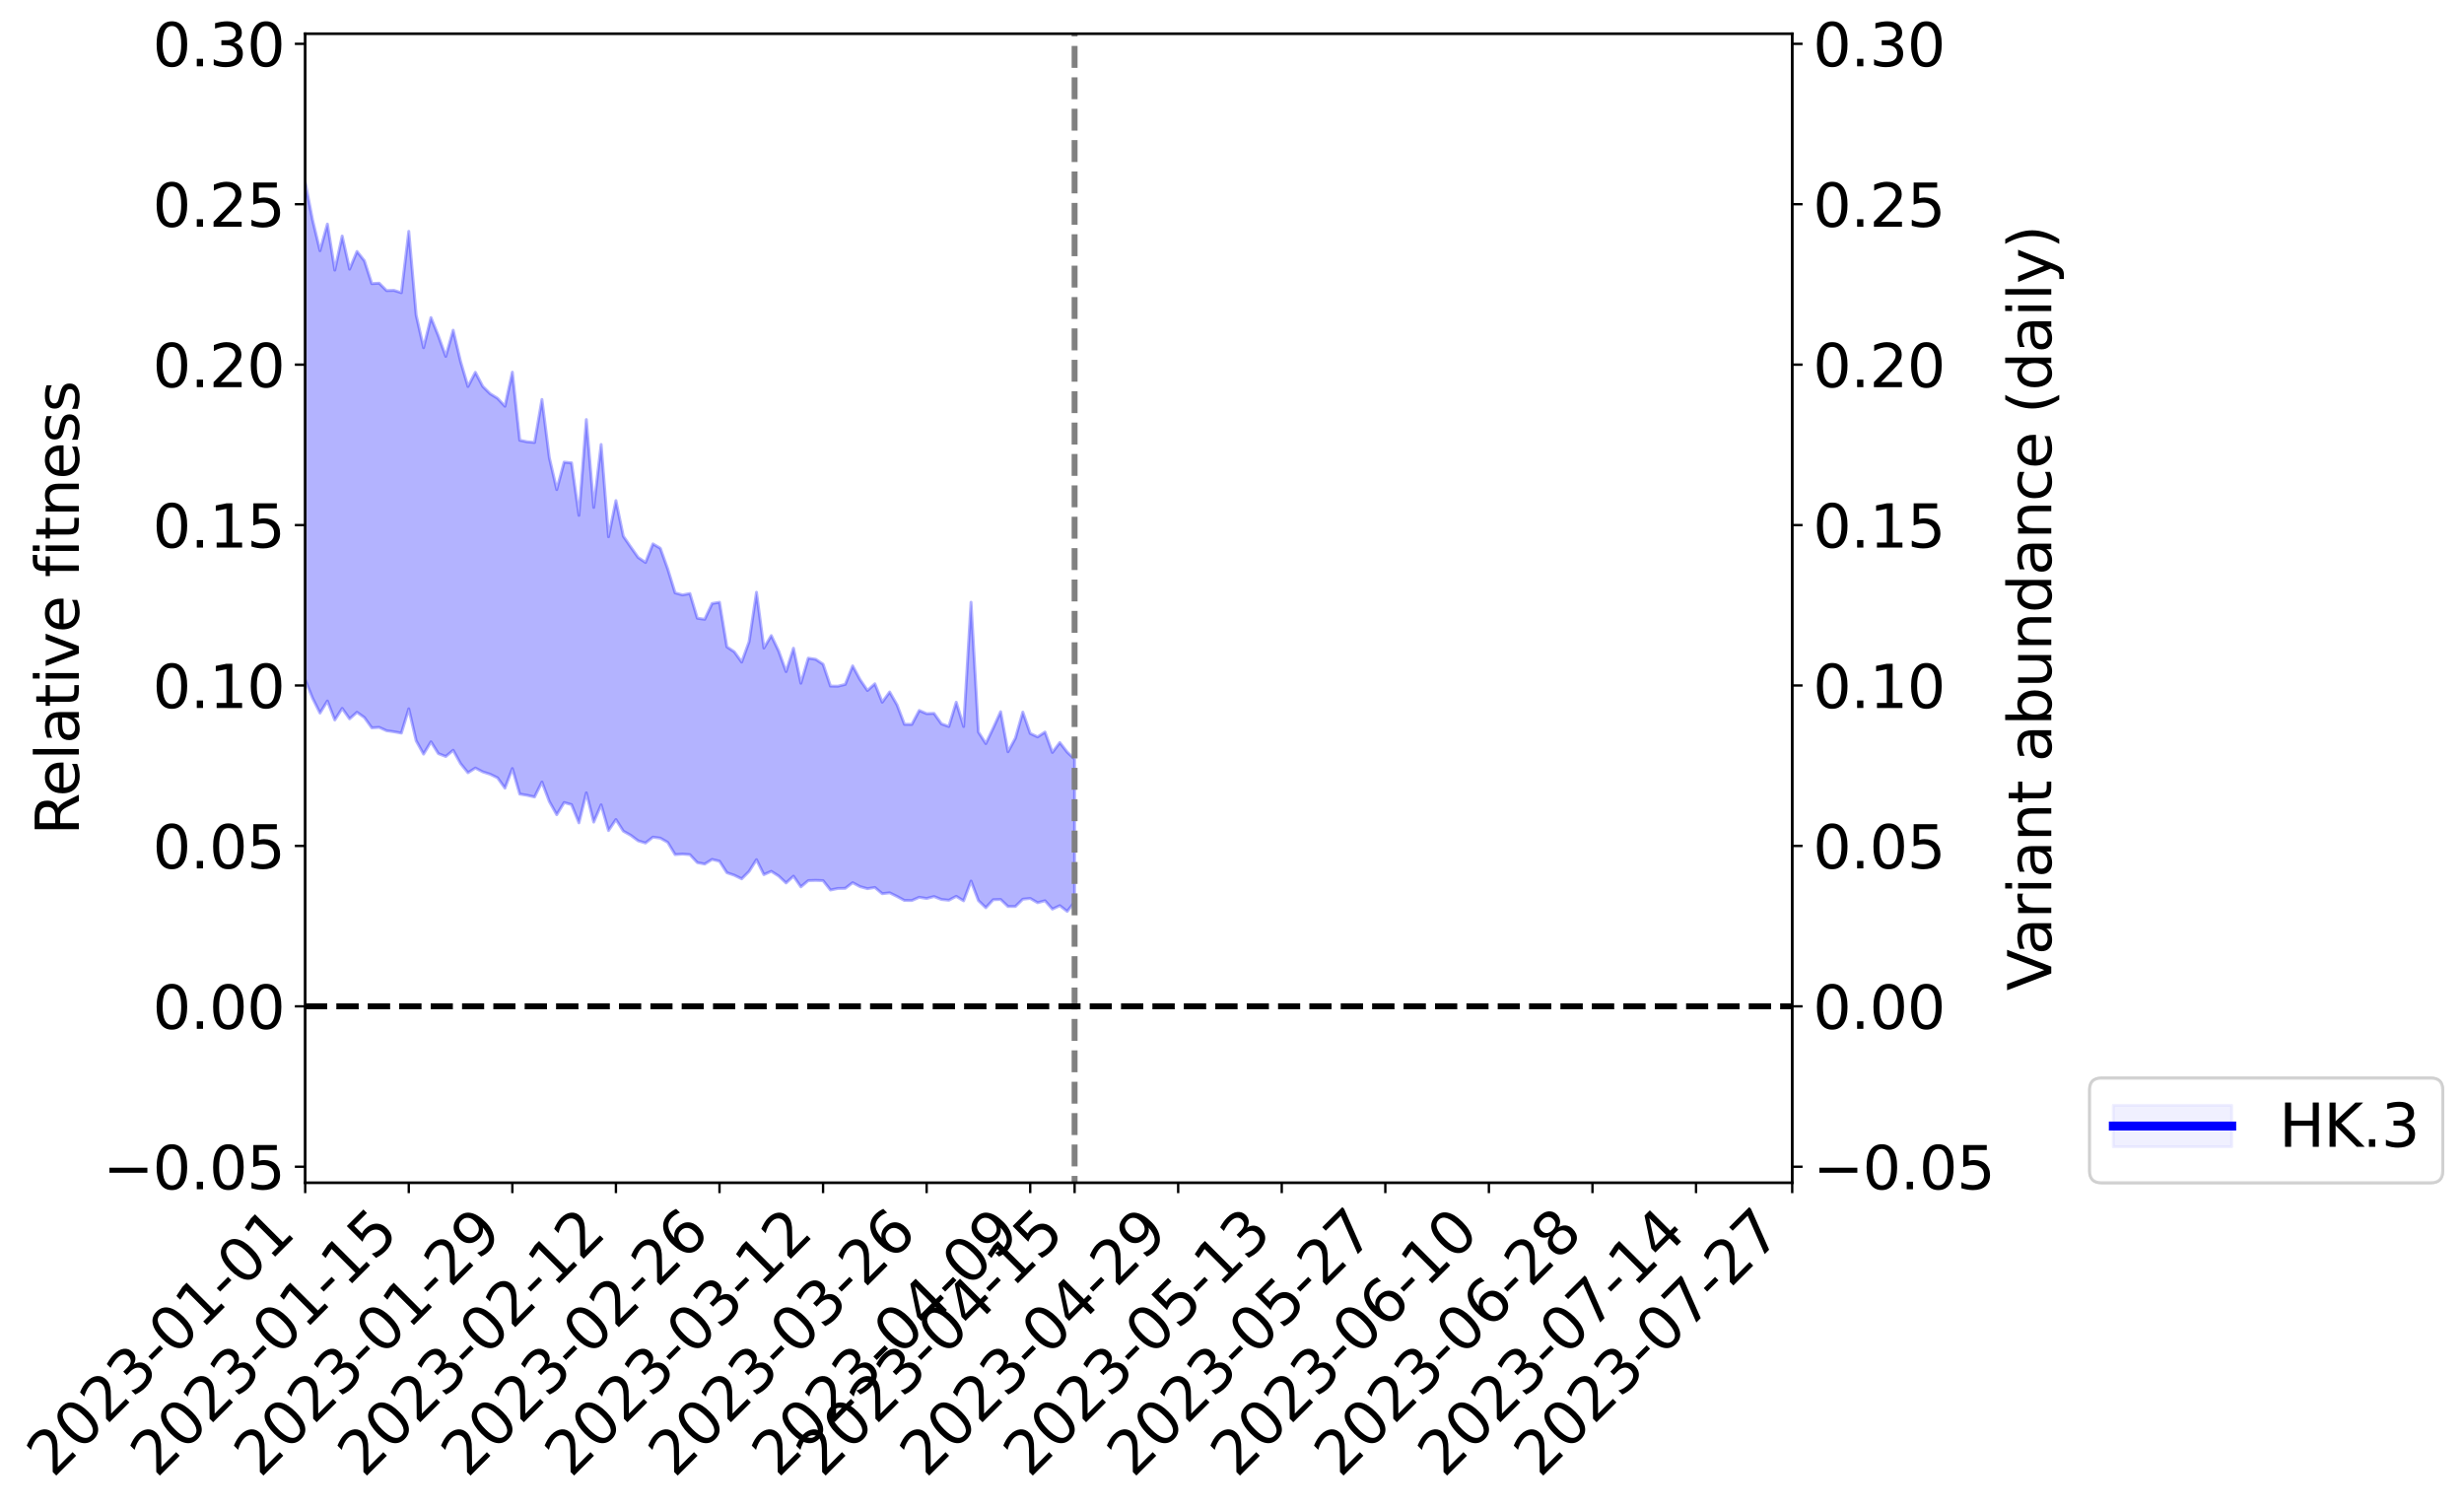 <?xml version="1.0" encoding="utf-8" standalone="no"?>
<!DOCTYPE svg PUBLIC "-//W3C//DTD SVG 1.1//EN"
  "http://www.w3.org/Graphics/SVG/1.1/DTD/svg11.dtd">
<svg xmlns:xlink="http://www.w3.org/1999/xlink" width="832.152pt" height="509.515pt" viewBox="0 0 832.152 509.515" xmlns="http://www.w3.org/2000/svg" version="1.1">
 <defs>
  <style type="text/css">*{stroke-linejoin: round; stroke-linecap: butt}</style>
 </defs>
 <g id="figure_1">
  <g id="patch_1">
   <path d="M 0 509.515 
L 832.152 509.515 
L 832.152 0 
L 0 0 
z
" style="fill: #ffffff"/>
  </g>
  <g id="axes_1">
   <g id="patch_2">
    <path d="M 103.075 399.441 
L 605.275 399.441 
L 605.275 11.361 
L 103.075 11.361 
z
" style="fill: #ffffff"/>
   </g>
   <g id="PolyCollection_1">
    <path d="M -1268.606 339.772 
L -1268.606 339.789 
L -1266.107 339.712 
L -1263.609 339.643 
L -1261.11 339.555 
L -1258.612 339.493 
L -1256.113 339.415 
L -1253.615 339.325 
L -1251.116 339.233 
L -1248.618 339.149 
L -1246.119 339.073 
L -1243.621 338.99 
L -1241.122 338.898 
L -1238.624 338.814 
L -1236.125 338.714 
L -1233.627 338.628 
L -1231.128 338.53 
L -1228.63 338.443 
L -1226.131 338.332 
L -1223.633 338.237 
L -1221.134 338.144 
L -1218.636 338.038 
L -1216.137 337.933 
L -1213.639 337.83 
L -1211.14 337.709 
L -1208.642 337.601 
L -1206.143 337.476 
L -1203.645 337.35 
L -1201.146 337.212 
L -1198.648 337.069 
L -1196.149 336.929 
L -1193.651 336.769 
L -1191.152 336.59 
L -1188.654 336.426 
L -1186.155 336.243 
L -1183.657 336.037 
L -1181.158 335.84 
L -1178.659 335.614 
L -1176.161 335.383 
L -1173.662 335.144 
L -1171.164 334.892 
L -1168.665 334.614 
L -1166.167 334.319 
L -1163.668 334.007 
L -1161.17 333.701 
L -1158.671 333.349 
L -1156.173 333.008 
L -1153.674 332.646 
L -1151.176 332.281 
L -1148.677 331.889 
L -1146.179 331.469 
L -1143.68 331.072 
L -1141.182 330.636 
L -1138.683 330.185 
L -1136.185 329.74 
L -1133.686 329.296 
L -1131.188 328.82 
L -1128.689 328.338 
L -1126.191 327.855 
L -1123.692 327.354 
L -1121.194 326.846 
L -1118.695 326.338 
L -1116.197 325.815 
L -1113.698 325.29 
L -1111.2 324.77 
L -1108.701 324.231 
L -1106.203 323.661 
L -1103.704 323.104 
L -1101.206 322.549 
L -1098.707 321.999 
L -1096.209 321.432 
L -1093.71 320.875 
L -1091.212 320.31 
L -1088.713 319.792 
L -1086.215 319.199 
L -1083.716 318.676 
L -1081.218 318.114 
L -1078.719 317.575 
L -1076.221 317.017 
L -1073.722 316.511 
L -1071.224 315.943 
L -1068.725 315.404 
L -1066.227 314.896 
L -1063.728 314.354 
L -1061.23 313.837 
L -1058.731 313.301 
L -1056.233 312.76 
L -1053.734 312.238 
L -1051.236 311.725 
L -1048.737 311.179 
L -1046.239 310.652 
L -1043.74 310.116 
L -1041.242 309.587 
L -1038.743 309.069 
L -1036.245 308.54 
L -1033.746 308.008 
L -1031.248 307.521 
L -1028.749 306.982 
L -1026.251 306.462 
L -1023.752 305.951 
L -1021.254 305.44 
L -1018.755 304.931 
L -1016.257 304.418 
L -1013.758 303.925 
L -1011.259 303.417 
L -1008.761 302.899 
L -1006.262 302.377 
L -1003.764 301.85 
L -1001.265 301.352 
L -998.767 300.813 
L -996.268 300.244 
L -993.77 299.705 
L -991.271 299.14 
L -988.773 298.567 
L -986.274 297.967 
L -983.776 297.357 
L -981.277 296.783 
L -978.779 296.139 
L -976.28 295.523 
L -973.782 294.864 
L -971.283 294.251 
L -968.785 293.546 
L -966.286 292.851 
L -963.788 292.171 
L -961.289 291.481 
L -958.791 290.77 
L -956.292 290.031 
L -953.794 289.33 
L -951.295 288.54 
L -948.797 287.832 
L -946.298 287.019 
L -943.8 286.227 
L -941.301 285.449 
L -938.803 284.696 
L -936.304 283.835 
L -933.806 283.043 
L -931.307 282.067 
L -928.809 281.208 
L -926.31 280.397 
L -923.812 279.494 
L -921.313 278.616 
L -918.815 277.684 
L -916.316 276.775 
L -913.818 276.166 
L -911.319 274.931 
L -908.821 274.044 
L -906.322 273.11 
L -903.824 272.127 
L -901.325 271.086 
L -898.827 270.04 
L -896.328 269.375 
L -893.83 268.339 
L -891.331 266.669 
L -888.833 265.277 
L -886.334 264.382 
L -883.836 262.907 
L -881.337 261.808 
L -878.839 260.779 
L -876.34 259.375 
L -873.842 257.492 
L -871.343 256.302 
L -868.845 255.59 
L -866.346 254.158 
L -863.848 253.554 
L -861.349 252.576 
L -858.851 250.887 
L -856.352 250.799 
L -853.854 251.203 
L -851.355 252.287 
L -848.857 250.648 
L -846.358 253.316 
L -843.859 253.765 
L -841.361 249.731 
L -838.862 250.648 
L -836.364 252.189 
L -833.865 251.024 
L -831.367 250.669 
L -828.868 257.854 
L -826.37 268.135 
L -823.871 273.193 
L -821.373 261.771 
L -818.874 267.478 
L -816.376 274.995 
L -813.877 274.462 
L -811.379 289.873 
L -808.88 287.679 
L -806.382 282.867 
L -803.883 271.057 
L -801.385 282.044 
L -798.886 288.63 
L -796.388 285.802 
L -793.889 287.484 
L -791.391 293.703 
L -788.892 292.817 
L -786.394 287.363 
L -783.895 294.103 
L -781.397 295.396 
L -778.898 292.914 
L -776.4 297.166 
L -773.901 298.677 
L -771.403 298.182 
L -768.904 296.802 
L -766.406 298.142 
L -763.907 296.614 
L -761.409 296.654 
L -758.91 297.914 
L -756.412 296.547 
L -753.913 297.105 
L -751.415 297.033 
L -748.916 295.892 
L -746.418 296.15 
L -743.919 294.543 
L -741.421 294.509 
L -738.922 294.779 
L -736.424 294.652 
L -733.925 293.771 
L -731.427 292.986 
L -728.928 292.654 
L -726.43 291.785 
L -723.931 291.482 
L -721.433 291.148 
L -718.934 289.898 
L -716.436 290.161 
L -713.937 289.243 
L -711.439 288.704 
L -708.94 288.472 
L -706.442 287.543 
L -703.943 287.112 
L -701.445 287.067 
L -698.946 287.16 
L -696.448 285.781 
L -693.949 285.309 
L -691.451 284.659 
L -688.952 286.264 
L -686.454 286.01 
L -683.955 286.441 
L -681.457 284.325 
L -678.958 282.906 
L -676.459 282.96 
L -673.961 283.911 
L -671.462 283.814 
L -668.964 281.306 
L -666.465 282.858 
L -663.967 282.08 
L -661.468 281.46 
L -658.97 280.127 
L -656.471 280.636 
L -653.973 279.819 
L -651.474 279.955 
L -648.976 278.959 
L -646.477 278.097 
L -643.979 276.813 
L -641.48 276.016 
L -638.982 275.254 
L -636.483 274.335 
L -633.985 273.852 
L -631.486 272.966 
L -628.988 272.037 
L -626.489 270.184 
L -623.991 268.687 
L -621.492 267.809 
L -618.994 266.204 
L -616.495 265.585 
L -613.997 264.125 
L -611.498 262.153 
L -609 260.447 
L -606.501 259.062 
L -604.003 257.033 
L -601.504 255.64 
L -599.006 253.787 
L -596.507 252.104 
L -594.009 250.085 
L -591.51 248.355 
L -589.012 246.136 
L -586.513 244.309 
L -584.015 242.353 
L -581.516 239.878 
L -579.018 237.545 
L -576.519 235.745 
L -574.021 233.648 
L -571.522 231.164 
L -569.024 229.127 
L -566.525 226.726 
L -564.027 223.443 
L -561.528 221.783 
L -559.03 218.932 
L -556.531 216.631 
L -554.033 214.016 
L -551.534 211.254 
L -549.036 208.4 
L -546.537 205.764 
L -544.039 202.374 
L -541.54 200.13 
L -539.042 196.783 
L -536.543 194.473 
L -534.045 191.064 
L -531.546 187.787 
L -529.048 184.682 
L -526.549 182.166 
L -524.051 178.293 
L -521.552 175.61 
L -519.054 172.039 
L -516.555 169.181 
L -514.057 165.59 
L -511.558 162.419 
L -509.059 161.628 
L -506.561 155.86 
L -504.062 154.535 
L -501.564 150.752 
L -499.065 148.127 
L -496.567 145.072 
L -494.068 141.821 
L -491.57 138.892 
L -489.071 135.901 
L -486.573 133.23 
L -484.074 130.453 
L -481.576 131.765 
L -479.077 124.827 
L -476.579 122.577 
L -474.08 127.917 
L -471.582 119.232 
L -469.083 120.294 
L -466.585 119.078 
L -464.086 114.624 
L -461.588 114.907 
L -459.089 119.332 
L -456.591 116.668 
L -454.092 114.71 
L -451.594 117.261 
L -449.095 116.403 
L -446.597 118.577 
L -444.098 121.199 
L -441.6 126.752 
L -439.101 137.06 
L -436.603 135.24 
L -434.104 141.538 
L -431.606 146.404 
L -429.107 149.456 
L -426.609 156.171 
L -424.11 160.67 
L -421.612 153.984 
L -419.113 161.833 
L -416.615 171.469 
L -414.116 176.285 
L -411.618 178.668 
L -409.119 191.317 
L -406.621 192.637 
L -404.122 196.321 
L -401.624 195.742 
L -399.125 206.447 
L -396.627 203.54 
L -394.128 202.02 
L -391.63 211.187 
L -389.131 217.776 
L -386.633 217.508 
L -384.134 221.52 
L -381.636 222.999 
L -379.137 223.48 
L -376.639 223.722 
L -374.14 226.026 
L -371.642 227.418 
L -369.143 234.063 
L -366.645 230.965 
L -364.146 236.751 
L -361.648 235.661 
L -359.149 235.064 
L -356.651 237.473 
L -354.152 239.624 
L -351.654 237.185 
L -349.155 238.543 
L -346.657 238.708 
L -344.158 241.809 
L -341.659 240.349 
L -339.161 239.673 
L -336.662 240.546 
L -334.164 241.985 
L -331.665 241.22 
L -329.167 239.699 
L -326.668 240.419 
L -324.17 238.095 
L -321.671 238.184 
L -319.173 241.638 
L -316.674 241.225 
L -314.176 238.949 
L -311.677 238.193 
L -309.179 238.157 
L -306.68 235.652 
L -304.182 235.871 
L -301.683 235.527 
L -299.185 234.707 
L -296.686 233.744 
L -294.188 232 
L -291.689 232.422 
L -289.191 231.109 
L -286.692 230.508 
L -284.194 229.615 
L -281.695 229.275 
L -279.197 227.829 
L -276.698 225.536 
L -274.2 225.064 
L -271.701 223.139 
L -269.203 220.542 
L -266.704 221.828 
L -264.206 218.447 
L -261.707 219.399 
L -259.209 218.516 
L -256.71 218.444 
L -254.212 216.217 
L -251.713 215.824 
L -249.215 215.306 
L -246.716 212.653 
L -244.218 213.061 
L -241.719 212.66 
L -239.221 212.39 
L -236.722 211.074 
L -234.224 211.474 
L -231.725 210.15 
L -229.227 208.897 
L -226.728 206.996 
L -224.23 206.329 
L -221.731 205.866 
L -219.233 204.54 
L -216.734 204.661 
L -214.236 203.991 
L -211.737 202.828 
L -209.239 202.827 
L -206.74 201.526 
L -204.242 202.544 
L -201.743 201.638 
L -199.245 201.658 
L -196.746 200.07 
L -194.248 197.913 
L -191.749 199.727 
L -189.251 199.662 
L -186.752 198.963 
L -184.254 198.244 
L -181.755 196.76 
L -179.257 196.435 
L -176.758 195.633 
L -174.259 195.777 
L -171.761 195.49 
L -169.262 194.092 
L -166.764 192.1 
L -164.265 194.746 
L -161.767 194.146 
L -159.268 192.458 
L -156.77 193.57 
L -154.271 190.528 
L -151.773 190.92 
L -149.274 191.129 
L -146.776 189.062 
L -144.277 192.599 
L -141.779 189.05 
L -139.28 187.239 
L -136.782 189.534 
L -134.283 190.133 
L -131.785 188.969 
L -129.286 189.823 
L -126.788 188.142 
L -124.289 191.243 
L -121.791 189.559 
L -119.292 190.127 
L -116.794 187.872 
L -114.295 185.833 
L -111.797 188.184 
L -109.298 192.483 
L -106.8 187.32 
L -104.301 187.467 
L -101.803 185.449 
L -99.304 186.2 
L -96.806 185.811 
L -94.307 184.51 
L -91.809 183.943 
L -89.31 185.97 
L -86.812 184.728 
L -84.313 186.585 
L -81.815 186.851 
L -79.316 181.04 
L -76.818 183.328 
L -74.319 183.465 
L -71.821 183.816 
L -69.322 184.136 
L -66.824 187.781 
L -64.325 189.235 
L -61.827 189.073 
L -59.328 193.124 
L -56.83 199.836 
L -54.331 191.903 
L -51.833 191.853 
L -49.334 192.071 
L -46.836 194.775 
L -44.337 195.439 
L -41.839 195.48 
L -39.34 201.296 
L -36.842 203.473 
L -34.343 196.978 
L -31.845 202.95 
L -29.346 200.07 
L -26.848 198.29 
L -24.349 205.522 
L -21.851 204.112 
L -19.352 208.779 
L -16.854 207.372 
L -14.355 204.233 
L -11.857 207.146 
L -9.358 207.144 
L -6.859 209.998 
L -4.361 208.183 
L -1.862 212.885 
L 0.636 209.467 
L 3.135 211.933 
L 5.633 211.396 
L 8.132 214.107 
L 10.63 209.644 
L 13.129 214.347 
L 15.627 214.044 
L 18.126 217.243 
L 20.624 218.912 
L 23.123 218.882 
L 25.621 218.013 
L 28.12 220.058 
L 30.618 221.575 
L 33.117 220.147 
L 35.615 219.588 
L 38.114 221.381 
L 40.612 223.005 
L 43.111 220.089 
L 45.609 218.39 
L 48.108 224.941 
L 50.606 227.894 
L 53.105 221.115 
L 55.603 223.064 
L 58.102 224.027 
L 60.6 224.479 
L 63.099 227.835 
L 65.597 227.375 
L 68.096 225.976 
L 70.594 227.431 
L 73.093 227.813 
L 75.591 224.171 
L 78.09 226.002 
L 80.588 224.87 
L 83.087 229.901 
L 85.585 236.101 
L 88.084 235.224 
L 90.582 230.332 
L 93.081 229.828 
L 95.579 230.53 
L 98.078 230.796 
L 100.576 235.425 
L 103.075 229.624 
L 105.573 235.818 
L 108.072 240.811 
L 110.57 236.738 
L 113.069 243.148 
L 115.567 239.234 
L 118.066 242.756 
L 120.564 240.539 
L 123.063 242.316 
L 125.561 245.797 
L 128.06 245.643 
L 130.558 246.77 
L 133.057 247.126 
L 135.555 247.575 
L 138.054 239.367 
L 140.552 250.168 
L 143.051 254.674 
L 145.549 250.514 
L 148.048 254.509 
L 150.546 255.475 
L 153.045 253.37 
L 155.543 257.883 
L 158.042 260.965 
L 160.541 259.376 
L 163.039 260.668 
L 165.538 261.467 
L 168.036 262.676 
L 170.535 266.166 
L 173.033 259.547 
L 175.532 268.176 
L 178.03 268.581 
L 180.529 269.147 
L 183.027 264.103 
L 185.526 270.689 
L 188.024 275.141 
L 190.523 271.028 
L 193.021 271.73 
L 195.52 277.89 
L 198.018 267.753 
L 200.517 277.637 
L 203.015 271.807 
L 205.514 280.493 
L 208.012 276.769 
L 210.511 280.681 
L 213.009 282.084 
L 215.508 283.949 
L 218.006 284.702 
L 220.505 282.708 
L 223.003 283.051 
L 225.502 284.472 
L 228 288.611 
L 230.499 288.427 
L 232.997 288.629 
L 235.496 291.309 
L 237.994 291.797 
L 240.493 290.236 
L 242.991 290.839 
L 245.49 294.727 
L 247.988 295.583 
L 250.487 296.791 
L 252.985 294.284 
L 255.484 290.334 
L 257.982 295.374 
L 260.481 294.255 
L 262.979 295.843 
L 265.478 298.191 
L 267.976 295.893 
L 270.475 299.508 
L 272.973 297.391 
L 275.472 297.316 
L 277.97 297.399 
L 280.469 300.569 
L 282.967 300.05 
L 285.466 300.007 
L 287.964 298.091 
L 290.463 299.431 
L 292.961 300.113 
L 295.46 299.708 
L 297.958 301.814 
L 300.457 301.516 
L 302.955 302.748 
L 305.454 304.093 
L 307.952 304.112 
L 310.451 303.026 
L 312.949 303.428 
L 315.448 302.77 
L 317.946 303.768 
L 320.445 304.02 
L 322.943 302.698 
L 325.442 304.232 
L 327.941 297.556 
L 330.439 304.133 
L 332.938 306.556 
L 335.436 303.842 
L 337.935 303.761 
L 340.433 306.142 
L 342.932 306.12 
L 345.43 303.675 
L 347.929 303.411 
L 350.427 304.86 
L 352.926 304.192 
L 355.424 307.022 
L 357.923 305.85 
L 360.421 307.783 
L 362.92 304.585 
L 362.92 256.353 
L 362.92 256.353 
L 360.421 253.996 
L 357.923 250.769 
L 355.424 254.109 
L 352.926 247.224 
L 350.427 248.864 
L 347.929 247.696 
L 345.43 240.487 
L 342.932 249.274 
L 340.433 253.875 
L 337.935 240.363 
L 335.436 245.863 
L 332.938 251.12 
L 330.439 247.226 
L 327.941 203.384 
L 325.442 245.357 
L 322.943 237.148 
L 320.445 245.348 
L 317.946 244.445 
L 315.448 240.921 
L 312.949 241.013 
L 310.451 239.938 
L 307.952 244.639 
L 305.454 244.614 
L 302.955 238.07 
L 300.457 233.693 
L 297.958 237.146 
L 295.46 230.919 
L 292.961 233.194 
L 290.463 229.519 
L 287.964 224.877 
L 285.466 231.123 
L 282.967 231.743 
L 280.469 231.696 
L 277.97 224.301 
L 275.472 222.652 
L 272.973 222.277 
L 270.475 230.738 
L 267.976 218.908 
L 265.478 226.809 
L 262.979 219.88 
L 260.481 214.646 
L 257.982 218.869 
L 255.484 200.019 
L 252.985 216.719 
L 250.487 223.589 
L 247.988 220.122 
L 245.49 218.458 
L 242.991 203.391 
L 240.493 203.808 
L 237.994 209.151 
L 235.496 208.772 
L 232.997 200.439 
L 230.499 200.912 
L 228 200.222 
L 225.502 192.121 
L 223.003 185.155 
L 220.505 183.678 
L 218.006 189.96 
L 215.508 188.249 
L 213.009 184.713 
L 210.511 181.085 
L 208.012 169.062 
L 205.514 181.28 
L 203.015 150.109 
L 200.517 171.367 
L 198.018 141.69 
L 195.52 174.042 
L 193.021 156.311 
L 190.523 156.065 
L 188.024 165.342 
L 185.526 154.591 
L 183.027 134.899 
L 180.529 149.43 
L 178.03 149.201 
L 175.532 148.677 
L 173.033 125.689 
L 170.535 137.192 
L 168.036 134.509 
L 165.538 132.97 
L 163.039 130.495 
L 160.541 125.735 
L 158.042 130.525 
L 155.543 122.077 
L 153.045 111.511 
L 150.546 120.352 
L 148.048 113.428 
L 145.549 107.251 
L 143.051 117.431 
L 140.552 106.434 
L 138.054 78.131 
L 135.555 98.856 
L 133.057 98.065 
L 130.558 98.142 
L 128.06 95.642 
L 125.561 95.779 
L 123.063 88.079 
L 120.564 84.92 
L 118.066 90.903 
L 115.567 79.709 
L 113.069 91.222 
L 110.57 75.672 
L 108.072 84.669 
L 105.573 74.337 
L 103.075 61.531 
L 100.576 73.393 
L 98.078 62.193 
L 95.579 63.036 
L 93.081 62.615 
L 90.582 63.79 
L 88.084 74.524 
L 85.585 77.153 
L 83.087 64.477 
L 80.588 51.495 
L 78.09 55.278 
L 75.591 52.764 
L 73.093 61.117 
L 70.594 60.411 
L 68.096 57.258 
L 65.597 61.692 
L 63.099 61.525 
L 60.6 55.053 
L 58.102 56.047 
L 55.603 53.668 
L 53.105 50.702 
L 50.606 65.932 
L 48.108 57.696 
L 45.609 46.347 
L 43.111 52.12 
L 40.612 57.31 
L 38.114 54.275 
L 35.615 52 
L 33.117 54.215 
L 30.618 59.699 
L 28.12 54.285 
L 25.621 52.46 
L 23.123 55.035 
L 20.624 51.746 
L 18.126 53.15 
L 15.627 46.269 
L 13.129 49.128 
L 10.63 40.679 
L 8.132 48.443 
L 5.633 45.174 
L 3.135 47.525 
L 0.636 45.396 
L -1.862 50.224 
L -4.361 42.662 
L -6.859 47.81 
L -9.358 43.122 
L -11.857 44.302 
L -14.355 40.664 
L -16.854 42.918 
L -19.352 48.677 
L -21.851 43.512 
L -24.349 45.017 
L -26.848 34.643 
L -29.346 39.711 
L -31.845 42.373 
L -34.343 34.419 
L -36.842 43.688 
L -39.34 44.587 
L -41.839 34.483 
L -44.337 34.874 
L -46.836 34.366 
L -49.334 30.887 
L -51.833 33.693 
L -54.331 33.031 
L -56.83 45.42 
L -59.328 37.377 
L -61.827 31.543 
L -64.325 32.059 
L -66.824 30.628 
L -69.322 27.307 
L -71.821 29.059 
L -74.319 27 
L -76.818 30.284 
L -79.316 27.125 
L -81.815 34.528 
L -84.313 35.963 
L -86.812 34.892 
L -89.31 36.954 
L -91.809 34.854 
L -94.307 37.435 
L -96.806 39.159 
L -99.304 42.923 
L -101.803 40.842 
L -104.301 44.977 
L -106.8 44.752 
L -109.298 52.002 
L -111.797 47.905 
L -114.295 45.923 
L -116.794 49.247 
L -119.292 50.97 
L -121.791 51.463 
L -124.289 55.749 
L -126.788 52.71 
L -129.286 55.667 
L -131.785 54.707 
L -134.283 55.621 
L -136.782 54.758 
L -139.28 53.354 
L -141.779 56.735 
L -144.277 61.145 
L -146.776 57.088 
L -149.274 59.734 
L -151.773 58.861 
L -154.271 60.442 
L -156.77 63.854 
L -159.268 62.929 
L -161.767 65.718 
L -164.265 66.575 
L -166.764 63.783 
L -169.262 65.679 
L -171.761 67.773 
L -174.259 68.627 
L -176.758 68.7 
L -179.257 70.23 
L -181.755 70.165 
L -184.254 72.362 
L -186.752 73.084 
L -189.251 73.699 
L -191.749 74.312 
L -194.248 70.825 
L -196.746 75 
L -199.245 76.763 
L -201.743 76.46 
L -204.242 76.741 
L -206.74 76.918 
L -209.239 78.242 
L -211.737 78.008 
L -214.236 79.926 
L -216.734 80.698 
L -219.233 80.436 
L -221.731 81.244 
L -224.23 82.287 
L -226.728 83.369 
L -229.227 86.614 
L -231.725 87.527 
L -234.224 89.217 
L -236.722 88.678 
L -239.221 90.338 
L -241.719 90.721 
L -244.218 91.419 
L -246.716 90.134 
L -249.215 94.745 
L -251.713 95.433 
L -254.212 96.046 
L -256.71 98.981 
L -259.209 99.161 
L -261.707 100.614 
L -264.206 99.694 
L -266.704 103.66 
L -269.203 103.024 
L -271.701 106.884 
L -274.2 109.759 
L -276.698 110.906 
L -279.197 114.412 
L -281.695 117.25 
L -284.194 117.608 
L -286.692 119.522 
L -289.191 120.381 
L -291.689 122.738 
L -294.188 122.609 
L -296.686 125.702 
L -299.185 128.108 
L -301.683 129.683 
L -304.182 130.766 
L -306.68 131.687 
L -309.179 134.922 
L -311.677 135.934 
L -314.176 138.032 
L -316.674 140.957 
L -319.173 142.074 
L -321.671 139.984 
L -324.17 140.942 
L -326.668 144.044 
L -329.167 144.585 
L -331.665 146.752 
L -334.164 148.353 
L -336.662 147.738 
L -339.161 148.755 
L -341.659 149.978 
L -344.158 152.062 
L -346.657 149.97 
L -349.155 151.008 
L -351.654 151.09 
L -354.152 153.955 
L -356.651 153.662 
L -359.149 152.153 
L -361.648 153.678 
L -364.146 155.238 
L -366.645 151.224 
L -369.143 154.944 
L -371.642 150.212 
L -374.14 150.013 
L -376.639 149.072 
L -379.137 150.205 
L -381.636 150.542 
L -384.134 149.973 
L -386.633 147.716 
L -389.131 149.476 
L -391.63 144.184 
L -394.128 138.972 
L -396.627 140.327 
L -399.125 143.163 
L -401.624 136.177 
L -404.122 136.463 
L -406.621 134.907 
L -409.119 134.572 
L -411.618 125.763 
L -414.116 125.163 
L -416.615 121.888 
L -419.113 114.816 
L -421.612 109.908 
L -424.11 115.429 
L -426.609 112.912 
L -429.107 108.519 
L -431.606 106.582 
L -434.104 103.295 
L -436.603 99.037 
L -439.101 101.294 
L -441.6 93.016 
L -444.098 90.201 
L -446.597 88.136 
L -449.095 86.924 
L -451.594 87.871 
L -454.092 85.858 
L -456.591 87.26 
L -459.089 90.292 
L -461.588 87.447 
L -464.086 87.082 
L -466.585 91.288 
L -469.083 92.454 
L -471.582 91.885 
L -474.08 99.255 
L -476.579 95.298 
L -479.077 97.046 
L -481.576 103.746 
L -484.074 102.666 
L -486.573 105.317 
L -489.071 107.863 
L -491.57 110.572 
L -494.068 113.52 
L -496.567 116.599 
L -499.065 119.604 
L -501.564 122.255 
L -504.062 125.68 
L -506.561 127.041 
L -509.059 132.543 
L -511.558 133.386 
L -514.057 136.531 
L -516.555 139.952 
L -519.054 142.714 
L -521.552 145.985 
L -524.051 148.693 
L -526.549 152.316 
L -529.048 154.767 
L -531.546 157.605 
L -534.045 160.809 
L -536.543 164.055 
L -539.042 166.286 
L -541.54 169.427 
L -544.039 171.769 
L -546.537 174.966 
L -549.036 177.58 
L -551.534 180.176 
L -554.033 182.976 
L -556.531 185.524 
L -559.03 187.777 
L -561.528 190.512 
L -564.027 192.197 
L -566.525 195.422 
L -569.024 197.789 
L -571.522 199.941 
L -574.021 202.436 
L -576.519 204.187 
L -579.018 206.459 
L -581.516 208.771 
L -584.015 211.253 
L -586.513 213.281 
L -589.012 215.28 
L -591.51 217.407 
L -594.009 219.468 
L -596.507 221.642 
L -599.006 223.482 
L -601.504 225.433 
L -604.003 227.121 
L -606.501 229.251 
L -609 230.931 
L -611.498 232.761 
L -613.997 234.91 
L -616.495 236.55 
L -618.994 237.383 
L -621.492 239.224 
L -623.991 240.405 
L -626.489 242.19 
L -628.988 244.182 
L -631.486 245.437 
L -633.985 246.636 
L -636.483 247.247 
L -638.982 248.468 
L -641.48 249.376 
L -643.979 250.315 
L -646.477 251.833 
L -648.976 252.897 
L -651.474 254.228 
L -653.973 254.14 
L -656.471 255.055 
L -658.97 254.667 
L -661.468 256.325 
L -663.967 256.92 
L -666.465 258.235 
L -668.964 256.694 
L -671.462 259.442 
L -673.961 259.651 
L -676.459 258.699 
L -678.958 258.75 
L -681.457 260.351 
L -683.955 262.83 
L -686.454 262.399 
L -688.952 262.734 
L -691.451 261 
L -693.949 261.341 
L -696.448 262.308 
L -698.946 263.947 
L -701.445 263.874 
L -703.943 263.946 
L -706.442 264.479 
L -708.94 265.587 
L -711.439 265.716 
L -713.937 266.516 
L -716.436 267.638 
L -718.934 267.336 
L -721.433 268.809 
L -723.931 269.257 
L -726.43 269.655 
L -728.928 270.658 
L -731.427 271.084 
L -733.925 272.152 
L -736.424 273.29 
L -738.922 273.514 
L -741.421 273.346 
L -743.919 273.276 
L -746.418 275.411 
L -748.916 275.26 
L -751.415 276.746 
L -753.913 276.944 
L -756.412 276.613 
L -758.91 278.071 
L -761.409 277.031 
L -763.907 277.25 
L -766.406 279.044 
L -768.904 278.016 
L -771.403 279.713 
L -773.901 280.356 
L -776.4 279.194 
L -778.898 275.182 
L -781.397 277.977 
L -783.895 276.845 
L -786.394 270.807 
L -788.892 276.209 
L -791.391 277.43 
L -793.889 271.861 
L -796.388 270.441 
L -798.886 273.646 
L -801.385 267.606 
L -803.883 257.217 
L -806.382 269.028 
L -808.88 273.906 
L -811.379 276.412 
L -813.877 261.854 
L -816.376 262.655 
L -818.874 255.758 
L -821.373 250.37 
L -823.871 261.848 
L -826.37 257.277 
L -828.868 247.388 
L -831.367 240.546 
L -833.865 241.257 
L -836.364 242.78 
L -838.862 241.547 
L -841.361 240.936 
L -843.859 245.34 
L -846.358 245.126 
L -848.857 242.743 
L -851.355 244.684 
L -853.854 243.874 
L -856.352 243.752 
L -858.851 244.184 
L -861.349 246.09 
L -863.848 247.362 
L -866.346 248.213 
L -868.845 249.923 
L -871.343 250.879 
L -873.842 252.296 
L -876.34 254.351 
L -878.839 256.071 
L -881.337 257.285 
L -883.836 258.624 
L -886.334 260.271 
L -888.833 261.422 
L -891.331 262.999 
L -893.83 264.857 
L -896.328 266.034 
L -898.827 266.917 
L -901.325 268.116 
L -903.824 269.357 
L -906.322 270.481 
L -908.821 271.559 
L -911.319 272.597 
L -913.818 273.94 
L -916.316 274.723 
L -918.815 275.733 
L -921.313 276.793 
L -923.812 277.715 
L -926.31 278.619 
L -928.809 279.402 
L -931.307 280.233 
L -933.806 281.267 
L -936.304 282.036 
L -938.803 282.905 
L -941.301 283.634 
L -943.8 284.421 
L -946.298 285.226 
L -948.797 286.047 
L -951.295 286.743 
L -953.794 287.542 
L -956.292 288.245 
L -958.791 288.994 
L -961.289 289.7 
L -963.788 290.411 
L -966.286 291.088 
L -968.785 291.796 
L -971.283 292.538 
L -973.782 293.131 
L -976.28 293.826 
L -978.779 294.446 
L -981.277 295.135 
L -983.776 295.681 
L -986.274 296.326 
L -988.773 296.949 
L -991.271 297.541 
L -993.77 298.137 
L -996.268 298.688 
L -998.767 299.314 
L -1001.265 299.885 
L -1003.764 300.372 
L -1006.262 300.931 
L -1008.761 301.49 
L -1011.259 302.047 
L -1013.758 302.587 
L -1016.257 303.097 
L -1018.755 303.647 
L -1021.254 304.187 
L -1023.752 304.731 
L -1026.251 305.274 
L -1028.749 305.834 
L -1031.248 306.415 
L -1033.746 306.924 
L -1036.245 307.501 
L -1038.743 308.07 
L -1041.242 308.62 
L -1043.74 309.187 
L -1046.239 309.766 
L -1048.737 310.331 
L -1051.236 310.923 
L -1053.734 311.469 
L -1056.233 312.027 
L -1058.731 312.614 
L -1061.23 313.185 
L -1063.728 313.732 
L -1066.227 314.308 
L -1068.725 314.842 
L -1071.224 315.41 
L -1073.722 316.012 
L -1076.221 316.541 
L -1078.719 317.126 
L -1081.218 317.685 
L -1083.716 318.27 
L -1086.215 318.808 
L -1088.713 319.425 
L -1091.212 319.951 
L -1093.71 320.533 
L -1096.209 321.104 
L -1098.707 321.689 
L -1101.206 322.248 
L -1103.704 322.817 
L -1106.203 323.388 
L -1108.701 323.976 
L -1111.2 324.526 
L -1113.698 325.055 
L -1116.197 325.591 
L -1118.695 326.125 
L -1121.194 326.642 
L -1123.692 327.161 
L -1126.191 327.673 
L -1128.689 328.165 
L -1131.188 328.657 
L -1133.686 329.143 
L -1136.185 329.593 
L -1138.683 330.045 
L -1141.182 330.507 
L -1143.68 330.951 
L -1146.179 331.353 
L -1148.677 331.783 
L -1151.176 332.181 
L -1153.674 332.551 
L -1156.173 332.919 
L -1158.671 333.264 
L -1161.17 333.625 
L -1163.668 333.935 
L -1166.167 334.254 
L -1168.665 334.555 
L -1171.164 334.837 
L -1173.662 335.095 
L -1176.161 335.335 
L -1178.659 335.567 
L -1181.158 335.796 
L -1183.657 335.99 
L -1186.155 336.201 
L -1188.654 336.383 
L -1191.152 336.543 
L -1193.651 336.725 
L -1196.149 336.886 
L -1198.648 337.023 
L -1201.146 337.168 
L -1203.645 337.308 
L -1206.143 337.433 
L -1208.642 337.559 
L -1211.14 337.665 
L -1213.639 337.789 
L -1216.137 337.891 
L -1218.636 337.997 
L -1221.134 338.107 
L -1223.633 338.2 
L -1226.131 338.296 
L -1228.63 338.415 
L -1231.128 338.505 
L -1233.627 338.609 
L -1236.125 338.696 
L -1238.624 338.803 
L -1241.122 338.89 
L -1243.621 338.98 
L -1246.119 339.062 
L -1248.618 339.136 
L -1251.116 339.219 
L -1253.615 339.305 
L -1256.113 339.39 
L -1258.612 339.466 
L -1261.11 339.531 
L -1263.609 339.616 
L -1266.107 339.688 
L -1268.606 339.772 
z
" clip-path="url(#pe6195517fa)" style="fill: #0000ff; fill-opacity: 0.3; stroke: #0000ff; stroke-opacity: 0.3"/>
   </g>
   <g id="matplotlib.axis_1">
    <g id="xtick_1">
     <g id="line2d_1">
      <defs>
       <path id="mc3bbea786b" d="M 0 0 
L 0 3.5 
" style="stroke: #000000; stroke-width: 0.8"/>
      </defs>
      <g>
       <use xlink:href="#mc3bbea786b" x="103.075" y="399.441" style="stroke: #000000; stroke-width: 0.8"/>
      </g>
     </g>
     <g id="text_1">
      <!-- 2023-01-01 -->
      <g transform="translate(17.946 499.374) rotate(-45) scale(0.2 -0.2)">
       <defs>
        <path id="DejaVuSans-32" d="M 1228 531 
L 3431 531 
L 3431 0 
L 469 0 
L 469 531 
Q 828 903 1448 1529 
Q 2069 2156 2228 2338 
Q 2531 2678 2651 2914 
Q 2772 3150 2772 3378 
Q 2772 3750 2511 3984 
Q 2250 4219 1831 4219 
Q 1534 4219 1204 4116 
Q 875 4013 500 3803 
L 500 4441 
Q 881 4594 1212 4672 
Q 1544 4750 1819 4750 
Q 2544 4750 2975 4387 
Q 3406 4025 3406 3419 
Q 3406 3131 3298 2873 
Q 3191 2616 2906 2266 
Q 2828 2175 2409 1742 
Q 1991 1309 1228 531 
z
" transform="scale(0.016)"/>
        <path id="DejaVuSans-30" d="M 2034 4250 
Q 1547 4250 1301 3770 
Q 1056 3291 1056 2328 
Q 1056 1369 1301 889 
Q 1547 409 2034 409 
Q 2525 409 2770 889 
Q 3016 1369 3016 2328 
Q 3016 3291 2770 3770 
Q 2525 4250 2034 4250 
z
M 2034 4750 
Q 2819 4750 3233 4129 
Q 3647 3509 3647 2328 
Q 3647 1150 3233 529 
Q 2819 -91 2034 -91 
Q 1250 -91 836 529 
Q 422 1150 422 2328 
Q 422 3509 836 4129 
Q 1250 4750 2034 4750 
z
" transform="scale(0.016)"/>
        <path id="DejaVuSans-33" d="M 2597 2516 
Q 3050 2419 3304 2112 
Q 3559 1806 3559 1356 
Q 3559 666 3084 287 
Q 2609 -91 1734 -91 
Q 1441 -91 1130 -33 
Q 819 25 488 141 
L 488 750 
Q 750 597 1062 519 
Q 1375 441 1716 441 
Q 2309 441 2620 675 
Q 2931 909 2931 1356 
Q 2931 1769 2642 2001 
Q 2353 2234 1838 2234 
L 1294 2234 
L 1294 2753 
L 1863 2753 
Q 2328 2753 2575 2939 
Q 2822 3125 2822 3475 
Q 2822 3834 2567 4026 
Q 2313 4219 1838 4219 
Q 1578 4219 1281 4162 
Q 984 4106 628 3988 
L 628 4550 
Q 988 4650 1302 4700 
Q 1616 4750 1894 4750 
Q 2613 4750 3031 4423 
Q 3450 4097 3450 3541 
Q 3450 3153 3228 2886 
Q 3006 2619 2597 2516 
z
" transform="scale(0.016)"/>
        <path id="DejaVuSans-2d" d="M 313 2009 
L 1997 2009 
L 1997 1497 
L 313 1497 
L 313 2009 
z
" transform="scale(0.016)"/>
        <path id="DejaVuSans-31" d="M 794 531 
L 1825 531 
L 1825 4091 
L 703 3866 
L 703 4441 
L 1819 4666 
L 2450 4666 
L 2450 531 
L 3481 531 
L 3481 0 
L 794 0 
L 794 531 
z
" transform="scale(0.016)"/>
       </defs>
       <use xlink:href="#DejaVuSans-32"/>
       <use xlink:href="#DejaVuSans-30" x="63.623"/>
       <use xlink:href="#DejaVuSans-32" x="127.246"/>
       <use xlink:href="#DejaVuSans-33" x="190.869"/>
       <use xlink:href="#DejaVuSans-2d" x="254.492"/>
       <use xlink:href="#DejaVuSans-30" x="290.576"/>
       <use xlink:href="#DejaVuSans-31" x="354.199"/>
       <use xlink:href="#DejaVuSans-2d" x="417.822"/>
       <use xlink:href="#DejaVuSans-30" x="453.906"/>
       <use xlink:href="#DejaVuSans-31" x="517.529"/>
      </g>
     </g>
    </g>
    <g id="xtick_2">
     <g id="line2d_2">
      <g>
       <use xlink:href="#mc3bbea786b" x="138.054" y="399.441" style="stroke: #000000; stroke-width: 0.8"/>
      </g>
     </g>
     <g id="text_2">
      <!-- 2023-01-15 -->
      <g transform="translate(52.925 499.374) rotate(-45) scale(0.2 -0.2)">
       <defs>
        <path id="DejaVuSans-35" d="M 691 4666 
L 3169 4666 
L 3169 4134 
L 1269 4134 
L 1269 2991 
Q 1406 3038 1543 3061 
Q 1681 3084 1819 3084 
Q 2600 3084 3056 2656 
Q 3513 2228 3513 1497 
Q 3513 744 3044 326 
Q 2575 -91 1722 -91 
Q 1428 -91 1123 -41 
Q 819 9 494 109 
L 494 744 
Q 775 591 1075 516 
Q 1375 441 1709 441 
Q 2250 441 2565 725 
Q 2881 1009 2881 1497 
Q 2881 1984 2565 2268 
Q 2250 2553 1709 2553 
Q 1456 2553 1204 2497 
Q 953 2441 691 2322 
L 691 4666 
z
" transform="scale(0.016)"/>
       </defs>
       <use xlink:href="#DejaVuSans-32"/>
       <use xlink:href="#DejaVuSans-30" x="63.623"/>
       <use xlink:href="#DejaVuSans-32" x="127.246"/>
       <use xlink:href="#DejaVuSans-33" x="190.869"/>
       <use xlink:href="#DejaVuSans-2d" x="254.492"/>
       <use xlink:href="#DejaVuSans-30" x="290.576"/>
       <use xlink:href="#DejaVuSans-31" x="354.199"/>
       <use xlink:href="#DejaVuSans-2d" x="417.822"/>
       <use xlink:href="#DejaVuSans-31" x="453.906"/>
       <use xlink:href="#DejaVuSans-35" x="517.529"/>
      </g>
     </g>
    </g>
    <g id="xtick_3">
     <g id="line2d_3">
      <g>
       <use xlink:href="#mc3bbea786b" x="173.033" y="399.441" style="stroke: #000000; stroke-width: 0.8"/>
      </g>
     </g>
     <g id="text_3">
      <!-- 2023-01-29 -->
      <g transform="translate(87.904 499.374) rotate(-45) scale(0.2 -0.2)">
       <defs>
        <path id="DejaVuSans-39" d="M 703 97 
L 703 672 
Q 941 559 1184 500 
Q 1428 441 1663 441 
Q 2288 441 2617 861 
Q 2947 1281 2994 2138 
Q 2813 1869 2534 1725 
Q 2256 1581 1919 1581 
Q 1219 1581 811 2004 
Q 403 2428 403 3163 
Q 403 3881 828 4315 
Q 1253 4750 1959 4750 
Q 2769 4750 3195 4129 
Q 3622 3509 3622 2328 
Q 3622 1225 3098 567 
Q 2575 -91 1691 -91 
Q 1453 -91 1209 -44 
Q 966 3 703 97 
z
M 1959 2075 
Q 2384 2075 2632 2365 
Q 2881 2656 2881 3163 
Q 2881 3666 2632 3958 
Q 2384 4250 1959 4250 
Q 1534 4250 1286 3958 
Q 1038 3666 1038 3163 
Q 1038 2656 1286 2365 
Q 1534 2075 1959 2075 
z
" transform="scale(0.016)"/>
       </defs>
       <use xlink:href="#DejaVuSans-32"/>
       <use xlink:href="#DejaVuSans-30" x="63.623"/>
       <use xlink:href="#DejaVuSans-32" x="127.246"/>
       <use xlink:href="#DejaVuSans-33" x="190.869"/>
       <use xlink:href="#DejaVuSans-2d" x="254.492"/>
       <use xlink:href="#DejaVuSans-30" x="290.576"/>
       <use xlink:href="#DejaVuSans-31" x="354.199"/>
       <use xlink:href="#DejaVuSans-2d" x="417.822"/>
       <use xlink:href="#DejaVuSans-32" x="453.906"/>
       <use xlink:href="#DejaVuSans-39" x="517.529"/>
      </g>
     </g>
    </g>
    <g id="xtick_4">
     <g id="line2d_4">
      <g>
       <use xlink:href="#mc3bbea786b" x="208.012" y="399.441" style="stroke: #000000; stroke-width: 0.8"/>
      </g>
     </g>
     <g id="text_4">
      <!-- 2023-02-12 -->
      <g transform="translate(122.883 499.374) rotate(-45) scale(0.2 -0.2)">
       <use xlink:href="#DejaVuSans-32"/>
       <use xlink:href="#DejaVuSans-30" x="63.623"/>
       <use xlink:href="#DejaVuSans-32" x="127.246"/>
       <use xlink:href="#DejaVuSans-33" x="190.869"/>
       <use xlink:href="#DejaVuSans-2d" x="254.492"/>
       <use xlink:href="#DejaVuSans-30" x="290.576"/>
       <use xlink:href="#DejaVuSans-32" x="354.199"/>
       <use xlink:href="#DejaVuSans-2d" x="417.822"/>
       <use xlink:href="#DejaVuSans-31" x="453.906"/>
       <use xlink:href="#DejaVuSans-32" x="517.529"/>
      </g>
     </g>
    </g>
    <g id="xtick_5">
     <g id="line2d_5">
      <g>
       <use xlink:href="#mc3bbea786b" x="242.991" y="399.441" style="stroke: #000000; stroke-width: 0.8"/>
      </g>
     </g>
     <g id="text_5">
      <!-- 2023-02-26 -->
      <g transform="translate(157.862 499.374) rotate(-45) scale(0.2 -0.2)">
       <defs>
        <path id="DejaVuSans-36" d="M 2113 2584 
Q 1688 2584 1439 2293 
Q 1191 2003 1191 1497 
Q 1191 994 1439 701 
Q 1688 409 2113 409 
Q 2538 409 2786 701 
Q 3034 994 3034 1497 
Q 3034 2003 2786 2293 
Q 2538 2584 2113 2584 
z
M 3366 4563 
L 3366 3988 
Q 3128 4100 2886 4159 
Q 2644 4219 2406 4219 
Q 1781 4219 1451 3797 
Q 1122 3375 1075 2522 
Q 1259 2794 1537 2939 
Q 1816 3084 2150 3084 
Q 2853 3084 3261 2657 
Q 3669 2231 3669 1497 
Q 3669 778 3244 343 
Q 2819 -91 2113 -91 
Q 1303 -91 875 529 
Q 447 1150 447 2328 
Q 447 3434 972 4092 
Q 1497 4750 2381 4750 
Q 2619 4750 2861 4703 
Q 3103 4656 3366 4563 
z
" transform="scale(0.016)"/>
       </defs>
       <use xlink:href="#DejaVuSans-32"/>
       <use xlink:href="#DejaVuSans-30" x="63.623"/>
       <use xlink:href="#DejaVuSans-32" x="127.246"/>
       <use xlink:href="#DejaVuSans-33" x="190.869"/>
       <use xlink:href="#DejaVuSans-2d" x="254.492"/>
       <use xlink:href="#DejaVuSans-30" x="290.576"/>
       <use xlink:href="#DejaVuSans-32" x="354.199"/>
       <use xlink:href="#DejaVuSans-2d" x="417.822"/>
       <use xlink:href="#DejaVuSans-32" x="453.906"/>
       <use xlink:href="#DejaVuSans-36" x="517.529"/>
      </g>
     </g>
    </g>
    <g id="xtick_6">
     <g id="line2d_6">
      <g>
       <use xlink:href="#mc3bbea786b" x="277.97" y="399.441" style="stroke: #000000; stroke-width: 0.8"/>
      </g>
     </g>
     <g id="text_6">
      <!-- 2023-03-12 -->
      <g transform="translate(192.841 499.374) rotate(-45) scale(0.2 -0.2)">
       <use xlink:href="#DejaVuSans-32"/>
       <use xlink:href="#DejaVuSans-30" x="63.623"/>
       <use xlink:href="#DejaVuSans-32" x="127.246"/>
       <use xlink:href="#DejaVuSans-33" x="190.869"/>
       <use xlink:href="#DejaVuSans-2d" x="254.492"/>
       <use xlink:href="#DejaVuSans-30" x="290.576"/>
       <use xlink:href="#DejaVuSans-33" x="354.199"/>
       <use xlink:href="#DejaVuSans-2d" x="417.822"/>
       <use xlink:href="#DejaVuSans-31" x="453.906"/>
       <use xlink:href="#DejaVuSans-32" x="517.529"/>
      </g>
     </g>
    </g>
    <g id="xtick_7">
     <g id="line2d_7">
      <g>
       <use xlink:href="#mc3bbea786b" x="312.949" y="399.441" style="stroke: #000000; stroke-width: 0.8"/>
      </g>
     </g>
     <g id="text_7">
      <!-- 2023-03-26 -->
      <g transform="translate(227.82 499.374) rotate(-45) scale(0.2 -0.2)">
       <use xlink:href="#DejaVuSans-32"/>
       <use xlink:href="#DejaVuSans-30" x="63.623"/>
       <use xlink:href="#DejaVuSans-32" x="127.246"/>
       <use xlink:href="#DejaVuSans-33" x="190.869"/>
       <use xlink:href="#DejaVuSans-2d" x="254.492"/>
       <use xlink:href="#DejaVuSans-30" x="290.576"/>
       <use xlink:href="#DejaVuSans-33" x="354.199"/>
       <use xlink:href="#DejaVuSans-2d" x="417.822"/>
       <use xlink:href="#DejaVuSans-32" x="453.906"/>
       <use xlink:href="#DejaVuSans-36" x="517.529"/>
      </g>
     </g>
    </g>
    <g id="xtick_8">
     <g id="line2d_8">
      <g>
       <use xlink:href="#mc3bbea786b" x="347.929" y="399.441" style="stroke: #000000; stroke-width: 0.8"/>
      </g>
     </g>
     <g id="text_8">
      <!-- 2023-04-09 -->
      <g transform="translate(262.8 499.374) rotate(-45) scale(0.2 -0.2)">
       <defs>
        <path id="DejaVuSans-34" d="M 2419 4116 
L 825 1625 
L 2419 1625 
L 2419 4116 
z
M 2253 4666 
L 3047 4666 
L 3047 1625 
L 3713 1625 
L 3713 1100 
L 3047 1100 
L 3047 0 
L 2419 0 
L 2419 1100 
L 313 1100 
L 313 1709 
L 2253 4666 
z
" transform="scale(0.016)"/>
       </defs>
       <use xlink:href="#DejaVuSans-32"/>
       <use xlink:href="#DejaVuSans-30" x="63.623"/>
       <use xlink:href="#DejaVuSans-32" x="127.246"/>
       <use xlink:href="#DejaVuSans-33" x="190.869"/>
       <use xlink:href="#DejaVuSans-2d" x="254.492"/>
       <use xlink:href="#DejaVuSans-30" x="290.576"/>
       <use xlink:href="#DejaVuSans-34" x="354.199"/>
       <use xlink:href="#DejaVuSans-2d" x="417.822"/>
       <use xlink:href="#DejaVuSans-30" x="453.906"/>
       <use xlink:href="#DejaVuSans-39" x="517.529"/>
      </g>
     </g>
    </g>
    <g id="xtick_9">
     <g id="line2d_9">
      <g>
       <use xlink:href="#mc3bbea786b" x="362.92" y="399.441" style="stroke: #000000; stroke-width: 0.8"/>
      </g>
     </g>
     <g id="text_9">
      <!-- 2023-04-15 -->
      <g transform="translate(277.791 499.374) rotate(-45) scale(0.2 -0.2)">
       <use xlink:href="#DejaVuSans-32"/>
       <use xlink:href="#DejaVuSans-30" x="63.623"/>
       <use xlink:href="#DejaVuSans-32" x="127.246"/>
       <use xlink:href="#DejaVuSans-33" x="190.869"/>
       <use xlink:href="#DejaVuSans-2d" x="254.492"/>
       <use xlink:href="#DejaVuSans-30" x="290.576"/>
       <use xlink:href="#DejaVuSans-34" x="354.199"/>
       <use xlink:href="#DejaVuSans-2d" x="417.822"/>
       <use xlink:href="#DejaVuSans-31" x="453.906"/>
       <use xlink:href="#DejaVuSans-35" x="517.529"/>
      </g>
     </g>
    </g>
    <g id="xtick_10">
     <g id="line2d_10">
      <g>
       <use xlink:href="#mc3bbea786b" x="397.899" y="399.441" style="stroke: #000000; stroke-width: 0.8"/>
      </g>
     </g>
     <g id="text_10">
      <!-- 2023-04-29 -->
      <g transform="translate(312.77 499.374) rotate(-45) scale(0.2 -0.2)">
       <use xlink:href="#DejaVuSans-32"/>
       <use xlink:href="#DejaVuSans-30" x="63.623"/>
       <use xlink:href="#DejaVuSans-32" x="127.246"/>
       <use xlink:href="#DejaVuSans-33" x="190.869"/>
       <use xlink:href="#DejaVuSans-2d" x="254.492"/>
       <use xlink:href="#DejaVuSans-30" x="290.576"/>
       <use xlink:href="#DejaVuSans-34" x="354.199"/>
       <use xlink:href="#DejaVuSans-2d" x="417.822"/>
       <use xlink:href="#DejaVuSans-32" x="453.906"/>
       <use xlink:href="#DejaVuSans-39" x="517.529"/>
      </g>
     </g>
    </g>
    <g id="xtick_11">
     <g id="line2d_11">
      <g>
       <use xlink:href="#mc3bbea786b" x="432.878" y="399.441" style="stroke: #000000; stroke-width: 0.8"/>
      </g>
     </g>
     <g id="text_11">
      <!-- 2023-05-13 -->
      <g transform="translate(347.749 499.374) rotate(-45) scale(0.2 -0.2)">
       <use xlink:href="#DejaVuSans-32"/>
       <use xlink:href="#DejaVuSans-30" x="63.623"/>
       <use xlink:href="#DejaVuSans-32" x="127.246"/>
       <use xlink:href="#DejaVuSans-33" x="190.869"/>
       <use xlink:href="#DejaVuSans-2d" x="254.492"/>
       <use xlink:href="#DejaVuSans-30" x="290.576"/>
       <use xlink:href="#DejaVuSans-35" x="354.199"/>
       <use xlink:href="#DejaVuSans-2d" x="417.822"/>
       <use xlink:href="#DejaVuSans-31" x="453.906"/>
       <use xlink:href="#DejaVuSans-33" x="517.529"/>
      </g>
     </g>
    </g>
    <g id="xtick_12">
     <g id="line2d_12">
      <g>
       <use xlink:href="#mc3bbea786b" x="467.857" y="399.441" style="stroke: #000000; stroke-width: 0.8"/>
      </g>
     </g>
     <g id="text_12">
      <!-- 2023-05-27 -->
      <g transform="translate(382.728 499.374) rotate(-45) scale(0.2 -0.2)">
       <defs>
        <path id="DejaVuSans-37" d="M 525 4666 
L 3525 4666 
L 3525 4397 
L 1831 0 
L 1172 0 
L 2766 4134 
L 525 4134 
L 525 4666 
z
" transform="scale(0.016)"/>
       </defs>
       <use xlink:href="#DejaVuSans-32"/>
       <use xlink:href="#DejaVuSans-30" x="63.623"/>
       <use xlink:href="#DejaVuSans-32" x="127.246"/>
       <use xlink:href="#DejaVuSans-33" x="190.869"/>
       <use xlink:href="#DejaVuSans-2d" x="254.492"/>
       <use xlink:href="#DejaVuSans-30" x="290.576"/>
       <use xlink:href="#DejaVuSans-35" x="354.199"/>
       <use xlink:href="#DejaVuSans-2d" x="417.822"/>
       <use xlink:href="#DejaVuSans-32" x="453.906"/>
       <use xlink:href="#DejaVuSans-37" x="517.529"/>
      </g>
     </g>
    </g>
    <g id="xtick_13">
     <g id="line2d_13">
      <g>
       <use xlink:href="#mc3bbea786b" x="502.836" y="399.441" style="stroke: #000000; stroke-width: 0.8"/>
      </g>
     </g>
     <g id="text_13">
      <!-- 2023-06-10 -->
      <g transform="translate(417.707 499.374) rotate(-45) scale(0.2 -0.2)">
       <use xlink:href="#DejaVuSans-32"/>
       <use xlink:href="#DejaVuSans-30" x="63.623"/>
       <use xlink:href="#DejaVuSans-32" x="127.246"/>
       <use xlink:href="#DejaVuSans-33" x="190.869"/>
       <use xlink:href="#DejaVuSans-2d" x="254.492"/>
       <use xlink:href="#DejaVuSans-30" x="290.576"/>
       <use xlink:href="#DejaVuSans-36" x="354.199"/>
       <use xlink:href="#DejaVuSans-2d" x="417.822"/>
       <use xlink:href="#DejaVuSans-31" x="453.906"/>
       <use xlink:href="#DejaVuSans-30" x="517.529"/>
      </g>
     </g>
    </g>
    <g id="xtick_14">
     <g id="line2d_14">
      <g>
       <use xlink:href="#mc3bbea786b" x="537.815" y="399.441" style="stroke: #000000; stroke-width: 0.8"/>
      </g>
     </g>
     <g id="text_14">
      <!-- 2023-06-28 -->
      <g transform="translate(452.686 499.374) rotate(-45) scale(0.2 -0.2)">
       <defs>
        <path id="DejaVuSans-38" d="M 2034 2216 
Q 1584 2216 1326 1975 
Q 1069 1734 1069 1313 
Q 1069 891 1326 650 
Q 1584 409 2034 409 
Q 2484 409 2743 651 
Q 3003 894 3003 1313 
Q 3003 1734 2745 1975 
Q 2488 2216 2034 2216 
z
M 1403 2484 
Q 997 2584 770 2862 
Q 544 3141 544 3541 
Q 544 4100 942 4425 
Q 1341 4750 2034 4750 
Q 2731 4750 3128 4425 
Q 3525 4100 3525 3541 
Q 3525 3141 3298 2862 
Q 3072 2584 2669 2484 
Q 3125 2378 3379 2068 
Q 3634 1759 3634 1313 
Q 3634 634 3220 271 
Q 2806 -91 2034 -91 
Q 1263 -91 848 271 
Q 434 634 434 1313 
Q 434 1759 690 2068 
Q 947 2378 1403 2484 
z
M 1172 3481 
Q 1172 3119 1398 2916 
Q 1625 2713 2034 2713 
Q 2441 2713 2670 2916 
Q 2900 3119 2900 3481 
Q 2900 3844 2670 4047 
Q 2441 4250 2034 4250 
Q 1625 4250 1398 4047 
Q 1172 3844 1172 3481 
z
" transform="scale(0.016)"/>
       </defs>
       <use xlink:href="#DejaVuSans-32"/>
       <use xlink:href="#DejaVuSans-30" x="63.623"/>
       <use xlink:href="#DejaVuSans-32" x="127.246"/>
       <use xlink:href="#DejaVuSans-33" x="190.869"/>
       <use xlink:href="#DejaVuSans-2d" x="254.492"/>
       <use xlink:href="#DejaVuSans-30" x="290.576"/>
       <use xlink:href="#DejaVuSans-36" x="354.199"/>
       <use xlink:href="#DejaVuSans-2d" x="417.822"/>
       <use xlink:href="#DejaVuSans-32" x="453.906"/>
       <use xlink:href="#DejaVuSans-38" x="517.529"/>
      </g>
     </g>
    </g>
    <g id="xtick_15">
     <g id="line2d_15">
      <g>
       <use xlink:href="#mc3bbea786b" x="572.794" y="399.441" style="stroke: #000000; stroke-width: 0.8"/>
      </g>
     </g>
     <g id="text_15">
      <!-- 2023-07-14 -->
      <g transform="translate(487.665 499.374) rotate(-45) scale(0.2 -0.2)">
       <use xlink:href="#DejaVuSans-32"/>
       <use xlink:href="#DejaVuSans-30" x="63.623"/>
       <use xlink:href="#DejaVuSans-32" x="127.246"/>
       <use xlink:href="#DejaVuSans-33" x="190.869"/>
       <use xlink:href="#DejaVuSans-2d" x="254.492"/>
       <use xlink:href="#DejaVuSans-30" x="290.576"/>
       <use xlink:href="#DejaVuSans-37" x="354.199"/>
       <use xlink:href="#DejaVuSans-2d" x="417.822"/>
       <use xlink:href="#DejaVuSans-31" x="453.906"/>
       <use xlink:href="#DejaVuSans-34" x="517.529"/>
      </g>
     </g>
    </g>
    <g id="xtick_16">
     <g id="line2d_16">
      <g>
       <use xlink:href="#mc3bbea786b" x="605.275" y="399.441" style="stroke: #000000; stroke-width: 0.8"/>
      </g>
     </g>
     <g id="text_16">
      <!-- 2023-07-27 -->
      <g transform="translate(520.146 499.374) rotate(-45) scale(0.2 -0.2)">
       <use xlink:href="#DejaVuSans-32"/>
       <use xlink:href="#DejaVuSans-30" x="63.623"/>
       <use xlink:href="#DejaVuSans-32" x="127.246"/>
       <use xlink:href="#DejaVuSans-33" x="190.869"/>
       <use xlink:href="#DejaVuSans-2d" x="254.492"/>
       <use xlink:href="#DejaVuSans-30" x="290.576"/>
       <use xlink:href="#DejaVuSans-37" x="354.199"/>
       <use xlink:href="#DejaVuSans-2d" x="417.822"/>
       <use xlink:href="#DejaVuSans-32" x="453.906"/>
       <use xlink:href="#DejaVuSans-37" x="517.529"/>
      </g>
     </g>
    </g>
   </g>
   <g id="matplotlib.axis_2">
    <g id="ytick_1">
     <g id="line2d_17">
      <defs>
       <path id="mcde3ef8a4d" d="M 0 0 
L -3.5 0 
" style="stroke: #000000; stroke-width: 0.8"/>
      </defs>
      <g>
       <use xlink:href="#mcde3ef8a4d" x="103.075" y="394.023" style="stroke: #000000; stroke-width: 0.8"/>
      </g>
     </g>
     <g id="text_17">
      <!-- −0.05 -->
      <g transform="translate(34.784 401.622) scale(0.2 -0.2)">
       <defs>
        <path id="DejaVuSans-2212" d="M 678 2272 
L 4684 2272 
L 4684 1741 
L 678 1741 
L 678 2272 
z
" transform="scale(0.016)"/>
        <path id="DejaVuSans-2e" d="M 684 794 
L 1344 794 
L 1344 0 
L 684 0 
L 684 794 
z
" transform="scale(0.016)"/>
       </defs>
       <use xlink:href="#DejaVuSans-2212"/>
       <use xlink:href="#DejaVuSans-30" x="83.789"/>
       <use xlink:href="#DejaVuSans-2e" x="147.412"/>
       <use xlink:href="#DejaVuSans-30" x="179.199"/>
       <use xlink:href="#DejaVuSans-35" x="242.822"/>
      </g>
     </g>
    </g>
    <g id="ytick_2">
     <g id="line2d_18">
      <g>
       <use xlink:href="#mcde3ef8a4d" x="103.075" y="339.848" style="stroke: #000000; stroke-width: 0.8"/>
      </g>
     </g>
     <g id="text_18">
      <!-- 0.00 -->
      <g transform="translate(51.544 347.447) scale(0.2 -0.2)">
       <use xlink:href="#DejaVuSans-30"/>
       <use xlink:href="#DejaVuSans-2e" x="63.623"/>
       <use xlink:href="#DejaVuSans-30" x="95.41"/>
       <use xlink:href="#DejaVuSans-30" x="159.033"/>
      </g>
     </g>
    </g>
    <g id="ytick_3">
     <g id="line2d_19">
      <g>
       <use xlink:href="#mcde3ef8a4d" x="103.075" y="285.673" style="stroke: #000000; stroke-width: 0.8"/>
      </g>
     </g>
     <g id="text_19">
      <!-- 0.05 -->
      <g transform="translate(51.544 293.272) scale(0.2 -0.2)">
       <use xlink:href="#DejaVuSans-30"/>
       <use xlink:href="#DejaVuSans-2e" x="63.623"/>
       <use xlink:href="#DejaVuSans-30" x="95.41"/>
       <use xlink:href="#DejaVuSans-35" x="159.033"/>
      </g>
     </g>
    </g>
    <g id="ytick_4">
     <g id="line2d_20">
      <g>
       <use xlink:href="#mcde3ef8a4d" x="103.075" y="231.498" style="stroke: #000000; stroke-width: 0.8"/>
      </g>
     </g>
     <g id="text_20">
      <!-- 0.10 -->
      <g transform="translate(51.544 239.097) scale(0.2 -0.2)">
       <use xlink:href="#DejaVuSans-30"/>
       <use xlink:href="#DejaVuSans-2e" x="63.623"/>
       <use xlink:href="#DejaVuSans-31" x="95.41"/>
       <use xlink:href="#DejaVuSans-30" x="159.033"/>
      </g>
     </g>
    </g>
    <g id="ytick_5">
     <g id="line2d_21">
      <g>
       <use xlink:href="#mcde3ef8a4d" x="103.075" y="177.323" style="stroke: #000000; stroke-width: 0.8"/>
      </g>
     </g>
     <g id="text_21">
      <!-- 0.15 -->
      <g transform="translate(51.544 184.922) scale(0.2 -0.2)">
       <use xlink:href="#DejaVuSans-30"/>
       <use xlink:href="#DejaVuSans-2e" x="63.623"/>
       <use xlink:href="#DejaVuSans-31" x="95.41"/>
       <use xlink:href="#DejaVuSans-35" x="159.033"/>
      </g>
     </g>
    </g>
    <g id="ytick_6">
     <g id="line2d_22">
      <g>
       <use xlink:href="#mcde3ef8a4d" x="103.075" y="123.148" style="stroke: #000000; stroke-width: 0.8"/>
      </g>
     </g>
     <g id="text_22">
      <!-- 0.20 -->
      <g transform="translate(51.544 130.747) scale(0.2 -0.2)">
       <use xlink:href="#DejaVuSans-30"/>
       <use xlink:href="#DejaVuSans-2e" x="63.623"/>
       <use xlink:href="#DejaVuSans-32" x="95.41"/>
       <use xlink:href="#DejaVuSans-30" x="159.033"/>
      </g>
     </g>
    </g>
    <g id="ytick_7">
     <g id="line2d_23">
      <g>
       <use xlink:href="#mcde3ef8a4d" x="103.075" y="68.973" style="stroke: #000000; stroke-width: 0.8"/>
      </g>
     </g>
     <g id="text_23">
      <!-- 0.25 -->
      <g transform="translate(51.544 76.572) scale(0.2 -0.2)">
       <use xlink:href="#DejaVuSans-30"/>
       <use xlink:href="#DejaVuSans-2e" x="63.623"/>
       <use xlink:href="#DejaVuSans-32" x="95.41"/>
       <use xlink:href="#DejaVuSans-35" x="159.033"/>
      </g>
     </g>
    </g>
    <g id="ytick_8">
     <g id="line2d_24">
      <g>
       <use xlink:href="#mcde3ef8a4d" x="103.075" y="14.798" style="stroke: #000000; stroke-width: 0.8"/>
      </g>
     </g>
     <g id="text_24">
      <!-- 0.30 -->
      <g transform="translate(51.544 22.397) scale(0.2 -0.2)">
       <use xlink:href="#DejaVuSans-30"/>
       <use xlink:href="#DejaVuSans-2e" x="63.623"/>
       <use xlink:href="#DejaVuSans-33" x="95.41"/>
       <use xlink:href="#DejaVuSans-30" x="159.033"/>
      </g>
     </g>
    </g>
    <g id="text_25">
     <!-- Relative fitness -->
     <g transform="translate(26.625 282.035) rotate(-90) scale(0.2 -0.2)">
      <defs>
       <path id="DejaVuSans-52" d="M 2841 2188 
Q 3044 2119 3236 1894 
Q 3428 1669 3622 1275 
L 4263 0 
L 3584 0 
L 2988 1197 
Q 2756 1666 2539 1819 
Q 2322 1972 1947 1972 
L 1259 1972 
L 1259 0 
L 628 0 
L 628 4666 
L 2053 4666 
Q 2853 4666 3247 4331 
Q 3641 3997 3641 3322 
Q 3641 2881 3436 2590 
Q 3231 2300 2841 2188 
z
M 1259 4147 
L 1259 2491 
L 2053 2491 
Q 2509 2491 2742 2702 
Q 2975 2913 2975 3322 
Q 2975 3731 2742 3939 
Q 2509 4147 2053 4147 
L 1259 4147 
z
" transform="scale(0.016)"/>
       <path id="DejaVuSans-65" d="M 3597 1894 
L 3597 1613 
L 953 1613 
Q 991 1019 1311 708 
Q 1631 397 2203 397 
Q 2534 397 2845 478 
Q 3156 559 3463 722 
L 3463 178 
Q 3153 47 2828 -22 
Q 2503 -91 2169 -91 
Q 1331 -91 842 396 
Q 353 884 353 1716 
Q 353 2575 817 3079 
Q 1281 3584 2069 3584 
Q 2775 3584 3186 3129 
Q 3597 2675 3597 1894 
z
M 3022 2063 
Q 3016 2534 2758 2815 
Q 2500 3097 2075 3097 
Q 1594 3097 1305 2825 
Q 1016 2553 972 2059 
L 3022 2063 
z
" transform="scale(0.016)"/>
       <path id="DejaVuSans-6c" d="M 603 4863 
L 1178 4863 
L 1178 0 
L 603 0 
L 603 4863 
z
" transform="scale(0.016)"/>
       <path id="DejaVuSans-61" d="M 2194 1759 
Q 1497 1759 1228 1600 
Q 959 1441 959 1056 
Q 959 750 1161 570 
Q 1363 391 1709 391 
Q 2188 391 2477 730 
Q 2766 1069 2766 1631 
L 2766 1759 
L 2194 1759 
z
M 3341 1997 
L 3341 0 
L 2766 0 
L 2766 531 
Q 2569 213 2275 61 
Q 1981 -91 1556 -91 
Q 1019 -91 701 211 
Q 384 513 384 1019 
Q 384 1609 779 1909 
Q 1175 2209 1959 2209 
L 2766 2209 
L 2766 2266 
Q 2766 2663 2505 2880 
Q 2244 3097 1772 3097 
Q 1472 3097 1187 3025 
Q 903 2953 641 2809 
L 641 3341 
Q 956 3463 1253 3523 
Q 1550 3584 1831 3584 
Q 2591 3584 2966 3190 
Q 3341 2797 3341 1997 
z
" transform="scale(0.016)"/>
       <path id="DejaVuSans-74" d="M 1172 4494 
L 1172 3500 
L 2356 3500 
L 2356 3053 
L 1172 3053 
L 1172 1153 
Q 1172 725 1289 603 
Q 1406 481 1766 481 
L 2356 481 
L 2356 0 
L 1766 0 
Q 1100 0 847 248 
Q 594 497 594 1153 
L 594 3053 
L 172 3053 
L 172 3500 
L 594 3500 
L 594 4494 
L 1172 4494 
z
" transform="scale(0.016)"/>
       <path id="DejaVuSans-69" d="M 603 3500 
L 1178 3500 
L 1178 0 
L 603 0 
L 603 3500 
z
M 603 4863 
L 1178 4863 
L 1178 4134 
L 603 4134 
L 603 4863 
z
" transform="scale(0.016)"/>
       <path id="DejaVuSans-76" d="M 191 3500 
L 800 3500 
L 1894 563 
L 2988 3500 
L 3597 3500 
L 2284 0 
L 1503 0 
L 191 3500 
z
" transform="scale(0.016)"/>
       <path id="DejaVuSans-20" transform="scale(0.016)"/>
       <path id="DejaVuSans-66" d="M 2375 4863 
L 2375 4384 
L 1825 4384 
Q 1516 4384 1395 4259 
Q 1275 4134 1275 3809 
L 1275 3500 
L 2222 3500 
L 2222 3053 
L 1275 3053 
L 1275 0 
L 697 0 
L 697 3053 
L 147 3053 
L 147 3500 
L 697 3500 
L 697 3744 
Q 697 4328 969 4595 
Q 1241 4863 1831 4863 
L 2375 4863 
z
" transform="scale(0.016)"/>
       <path id="DejaVuSans-6e" d="M 3513 2113 
L 3513 0 
L 2938 0 
L 2938 2094 
Q 2938 2591 2744 2837 
Q 2550 3084 2163 3084 
Q 1697 3084 1428 2787 
Q 1159 2491 1159 1978 
L 1159 0 
L 581 0 
L 581 3500 
L 1159 3500 
L 1159 2956 
Q 1366 3272 1645 3428 
Q 1925 3584 2291 3584 
Q 2894 3584 3203 3211 
Q 3513 2838 3513 2113 
z
" transform="scale(0.016)"/>
       <path id="DejaVuSans-73" d="M 2834 3397 
L 2834 2853 
Q 2591 2978 2328 3040 
Q 2066 3103 1784 3103 
Q 1356 3103 1142 2972 
Q 928 2841 928 2578 
Q 928 2378 1081 2264 
Q 1234 2150 1697 2047 
L 1894 2003 
Q 2506 1872 2764 1633 
Q 3022 1394 3022 966 
Q 3022 478 2636 193 
Q 2250 -91 1575 -91 
Q 1294 -91 989 -36 
Q 684 19 347 128 
L 347 722 
Q 666 556 975 473 
Q 1284 391 1588 391 
Q 1994 391 2212 530 
Q 2431 669 2431 922 
Q 2431 1156 2273 1281 
Q 2116 1406 1581 1522 
L 1381 1569 
Q 847 1681 609 1914 
Q 372 2147 372 2553 
Q 372 3047 722 3315 
Q 1072 3584 1716 3584 
Q 2034 3584 2315 3537 
Q 2597 3491 2834 3397 
z
" transform="scale(0.016)"/>
      </defs>
      <use xlink:href="#DejaVuSans-52"/>
      <use xlink:href="#DejaVuSans-65" x="64.982"/>
      <use xlink:href="#DejaVuSans-6c" x="126.506"/>
      <use xlink:href="#DejaVuSans-61" x="154.289"/>
      <use xlink:href="#DejaVuSans-74" x="215.568"/>
      <use xlink:href="#DejaVuSans-69" x="254.777"/>
      <use xlink:href="#DejaVuSans-76" x="282.561"/>
      <use xlink:href="#DejaVuSans-65" x="341.74"/>
      <use xlink:href="#DejaVuSans-20" x="403.264"/>
      <use xlink:href="#DejaVuSans-66" x="435.051"/>
      <use xlink:href="#DejaVuSans-69" x="470.256"/>
      <use xlink:href="#DejaVuSans-74" x="498.039"/>
      <use xlink:href="#DejaVuSans-6e" x="537.248"/>
      <use xlink:href="#DejaVuSans-65" x="600.627"/>
      <use xlink:href="#DejaVuSans-73" x="662.15"/>
      <use xlink:href="#DejaVuSans-73" x="714.25"/>
     </g>
    </g>
   </g>
   <g id="line2d_25">
    <path d="M 362.92 510.515 
L 362.92 11.361 
" clip-path="url(#pe6195517fa)" style="fill: none; stroke-dasharray: 7.4,3.2; stroke-dashoffset: 0; stroke: #808080; stroke-width: 2"/>
   </g>
   <g id="line2d_26">
    <path d="M 103.075 339.848 
L 833.152 339.848 
" clip-path="url(#pe6195517fa)" style="fill: none; stroke-dasharray: 7.4,3.2; stroke-dashoffset: 0; stroke: #000000; stroke-width: 2"/>
   </g>
   <g id="line2d_27">
    <path d="M 103.075 339.848 
L 833.152 339.848 
" clip-path="url(#pe6195517fa)" style="fill: none; stroke-dasharray: 7.4,3.2; stroke-dashoffset: 0; stroke: #000000; stroke-width: 2"/>
   </g>
   <g id="patch_3">
    <path d="M 103.075 399.441 
L 103.075 11.361 
" style="fill: none; stroke: #000000; stroke-width: 0.8; stroke-linejoin: miter; stroke-linecap: square"/>
   </g>
   <g id="patch_4">
    <path d="M 605.275 399.441 
L 605.275 11.361 
" style="fill: none; stroke: #000000; stroke-width: 0.8; stroke-linejoin: miter; stroke-linecap: square"/>
   </g>
   <g id="patch_5">
    <path d="M 103.075 399.441 
L 605.275 399.441 
" style="fill: none; stroke: #000000; stroke-width: 0.8; stroke-linejoin: miter; stroke-linecap: square"/>
   </g>
   <g id="patch_6">
    <path d="M 103.075 11.361 
L 605.275 11.361 
" style="fill: none; stroke: #000000; stroke-width: 0.8; stroke-linejoin: miter; stroke-linecap: square"/>
   </g>
   <g id="legend_1">
    <g id="patch_7">
     <path d="M 709.715 399.441 
L 820.952 399.441 
Q 824.952 399.441 824.952 395.441 
L 824.952 368.084 
Q 824.952 364.084 820.952 364.084 
L 709.715 364.084 
Q 705.715 364.084 705.715 368.084 
L 705.715 395.441 
Q 705.715 399.441 709.715 399.441 
z
" style="fill: #ffffff; opacity: 0.8; stroke: #cccccc; stroke-linejoin: miter"/>
    </g>
    <g id="patch_8">
     <path d="M 713.715 387.281 
L 753.715 387.281 
L 753.715 373.281 
L 713.715 373.281 
z
" style="fill: #0000ff; fill-opacity: 0.3; stroke: #0000ff; stroke-opacity: 0.3; stroke-linejoin: miter"/>
    </g>
    <g id="text_26">
     <!-- HK.3 -->
     <g transform="translate(769.715 387.281) scale(0.2 -0.2)">
      <defs>
       <path id="DejaVuSans-48" d="M 628 4666 
L 1259 4666 
L 1259 2753 
L 3553 2753 
L 3553 4666 
L 4184 4666 
L 4184 0 
L 3553 0 
L 3553 2222 
L 1259 2222 
L 1259 0 
L 628 0 
L 628 4666 
z
" transform="scale(0.016)"/>
       <path id="DejaVuSans-4b" d="M 628 4666 
L 1259 4666 
L 1259 2694 
L 3353 4666 
L 4166 4666 
L 1850 2491 
L 4331 0 
L 3500 0 
L 1259 2247 
L 1259 0 
L 628 0 
L 628 4666 
z
" transform="scale(0.016)"/>
      </defs>
      <use xlink:href="#DejaVuSans-48"/>
      <use xlink:href="#DejaVuSans-4b" x="75.195"/>
      <use xlink:href="#DejaVuSans-2e" x="140.771"/>
      <use xlink:href="#DejaVuSans-33" x="172.559"/>
     </g>
    </g>
   </g>
  </g>
  <g id="axes_2">
   <g id="matplotlib.axis_3">
    <g id="ytick_9">
     <g id="line2d_28">
      <defs>
       <path id="m6073856a35" d="M 0 0 
L 3.5 0 
" style="stroke: #000000; stroke-width: 0.8"/>
      </defs>
      <g>
       <use xlink:href="#m6073856a35" x="605.275" y="394.023" style="stroke: #000000; stroke-width: 0.8"/>
      </g>
     </g>
     <g id="text_27">
      <!-- −0.05 -->
      <g transform="translate(612.275 401.622) scale(0.2 -0.2)">
       <use xlink:href="#DejaVuSans-2212"/>
       <use xlink:href="#DejaVuSans-30" x="83.789"/>
       <use xlink:href="#DejaVuSans-2e" x="147.412"/>
       <use xlink:href="#DejaVuSans-30" x="179.199"/>
       <use xlink:href="#DejaVuSans-35" x="242.822"/>
      </g>
     </g>
    </g>
    <g id="ytick_10">
     <g id="line2d_29">
      <g>
       <use xlink:href="#m6073856a35" x="605.275" y="339.848" style="stroke: #000000; stroke-width: 0.8"/>
      </g>
     </g>
     <g id="text_28">
      <!-- 0.00 -->
      <g transform="translate(612.275 347.447) scale(0.2 -0.2)">
       <use xlink:href="#DejaVuSans-30"/>
       <use xlink:href="#DejaVuSans-2e" x="63.623"/>
       <use xlink:href="#DejaVuSans-30" x="95.41"/>
       <use xlink:href="#DejaVuSans-30" x="159.033"/>
      </g>
     </g>
    </g>
    <g id="ytick_11">
     <g id="line2d_30">
      <g>
       <use xlink:href="#m6073856a35" x="605.275" y="285.673" style="stroke: #000000; stroke-width: 0.8"/>
      </g>
     </g>
     <g id="text_29">
      <!-- 0.05 -->
      <g transform="translate(612.275 293.272) scale(0.2 -0.2)">
       <use xlink:href="#DejaVuSans-30"/>
       <use xlink:href="#DejaVuSans-2e" x="63.623"/>
       <use xlink:href="#DejaVuSans-30" x="95.41"/>
       <use xlink:href="#DejaVuSans-35" x="159.033"/>
      </g>
     </g>
    </g>
    <g id="ytick_12">
     <g id="line2d_31">
      <g>
       <use xlink:href="#m6073856a35" x="605.275" y="231.498" style="stroke: #000000; stroke-width: 0.8"/>
      </g>
     </g>
     <g id="text_30">
      <!-- 0.10 -->
      <g transform="translate(612.275 239.097) scale(0.2 -0.2)">
       <use xlink:href="#DejaVuSans-30"/>
       <use xlink:href="#DejaVuSans-2e" x="63.623"/>
       <use xlink:href="#DejaVuSans-31" x="95.41"/>
       <use xlink:href="#DejaVuSans-30" x="159.033"/>
      </g>
     </g>
    </g>
    <g id="ytick_13">
     <g id="line2d_32">
      <g>
       <use xlink:href="#m6073856a35" x="605.275" y="177.323" style="stroke: #000000; stroke-width: 0.8"/>
      </g>
     </g>
     <g id="text_31">
      <!-- 0.15 -->
      <g transform="translate(612.275 184.922) scale(0.2 -0.2)">
       <use xlink:href="#DejaVuSans-30"/>
       <use xlink:href="#DejaVuSans-2e" x="63.623"/>
       <use xlink:href="#DejaVuSans-31" x="95.41"/>
       <use xlink:href="#DejaVuSans-35" x="159.033"/>
      </g>
     </g>
    </g>
    <g id="ytick_14">
     <g id="line2d_33">
      <g>
       <use xlink:href="#m6073856a35" x="605.275" y="123.148" style="stroke: #000000; stroke-width: 0.8"/>
      </g>
     </g>
     <g id="text_32">
      <!-- 0.20 -->
      <g transform="translate(612.275 130.747) scale(0.2 -0.2)">
       <use xlink:href="#DejaVuSans-30"/>
       <use xlink:href="#DejaVuSans-2e" x="63.623"/>
       <use xlink:href="#DejaVuSans-32" x="95.41"/>
       <use xlink:href="#DejaVuSans-30" x="159.033"/>
      </g>
     </g>
    </g>
    <g id="ytick_15">
     <g id="line2d_34">
      <g>
       <use xlink:href="#m6073856a35" x="605.275" y="68.973" style="stroke: #000000; stroke-width: 0.8"/>
      </g>
     </g>
     <g id="text_33">
      <!-- 0.25 -->
      <g transform="translate(612.275 76.572) scale(0.2 -0.2)">
       <use xlink:href="#DejaVuSans-30"/>
       <use xlink:href="#DejaVuSans-2e" x="63.623"/>
       <use xlink:href="#DejaVuSans-32" x="95.41"/>
       <use xlink:href="#DejaVuSans-35" x="159.033"/>
      </g>
     </g>
    </g>
    <g id="ytick_16">
     <g id="line2d_35">
      <g>
       <use xlink:href="#m6073856a35" x="605.275" y="14.798" style="stroke: #000000; stroke-width: 0.8"/>
      </g>
     </g>
     <g id="text_34">
      <!-- 0.30 -->
      <g transform="translate(612.275 22.397) scale(0.2 -0.2)">
       <use xlink:href="#DejaVuSans-30"/>
       <use xlink:href="#DejaVuSans-2e" x="63.623"/>
       <use xlink:href="#DejaVuSans-33" x="95.41"/>
       <use xlink:href="#DejaVuSans-30" x="159.033"/>
      </g>
     </g>
    </g>
    <g id="text_35">
     <!-- Variant abundance (daily) -->
     <g transform="translate(692.762 334.597) rotate(-90) scale(0.2 -0.2)">
      <defs>
       <path id="DejaVuSans-56" d="M 1831 0 
L 50 4666 
L 709 4666 
L 2188 738 
L 3669 4666 
L 4325 4666 
L 2547 0 
L 1831 0 
z
" transform="scale(0.016)"/>
       <path id="DejaVuSans-72" d="M 2631 2963 
Q 2534 3019 2420 3045 
Q 2306 3072 2169 3072 
Q 1681 3072 1420 2755 
Q 1159 2438 1159 1844 
L 1159 0 
L 581 0 
L 581 3500 
L 1159 3500 
L 1159 2956 
Q 1341 3275 1631 3429 
Q 1922 3584 2338 3584 
Q 2397 3584 2469 3576 
Q 2541 3569 2628 3553 
L 2631 2963 
z
" transform="scale(0.016)"/>
       <path id="DejaVuSans-62" d="M 3116 1747 
Q 3116 2381 2855 2742 
Q 2594 3103 2138 3103 
Q 1681 3103 1420 2742 
Q 1159 2381 1159 1747 
Q 1159 1113 1420 752 
Q 1681 391 2138 391 
Q 2594 391 2855 752 
Q 3116 1113 3116 1747 
z
M 1159 2969 
Q 1341 3281 1617 3432 
Q 1894 3584 2278 3584 
Q 2916 3584 3314 3078 
Q 3713 2572 3713 1747 
Q 3713 922 3314 415 
Q 2916 -91 2278 -91 
Q 1894 -91 1617 61 
Q 1341 213 1159 525 
L 1159 0 
L 581 0 
L 581 4863 
L 1159 4863 
L 1159 2969 
z
" transform="scale(0.016)"/>
       <path id="DejaVuSans-75" d="M 544 1381 
L 544 3500 
L 1119 3500 
L 1119 1403 
Q 1119 906 1312 657 
Q 1506 409 1894 409 
Q 2359 409 2629 706 
Q 2900 1003 2900 1516 
L 2900 3500 
L 3475 3500 
L 3475 0 
L 2900 0 
L 2900 538 
Q 2691 219 2414 64 
Q 2138 -91 1772 -91 
Q 1169 -91 856 284 
Q 544 659 544 1381 
z
M 1991 3584 
L 1991 3584 
z
" transform="scale(0.016)"/>
       <path id="DejaVuSans-64" d="M 2906 2969 
L 2906 4863 
L 3481 4863 
L 3481 0 
L 2906 0 
L 2906 525 
Q 2725 213 2448 61 
Q 2172 -91 1784 -91 
Q 1150 -91 751 415 
Q 353 922 353 1747 
Q 353 2572 751 3078 
Q 1150 3584 1784 3584 
Q 2172 3584 2448 3432 
Q 2725 3281 2906 2969 
z
M 947 1747 
Q 947 1113 1208 752 
Q 1469 391 1925 391 
Q 2381 391 2643 752 
Q 2906 1113 2906 1747 
Q 2906 2381 2643 2742 
Q 2381 3103 1925 3103 
Q 1469 3103 1208 2742 
Q 947 2381 947 1747 
z
" transform="scale(0.016)"/>
       <path id="DejaVuSans-63" d="M 3122 3366 
L 3122 2828 
Q 2878 2963 2633 3030 
Q 2388 3097 2138 3097 
Q 1578 3097 1268 2742 
Q 959 2388 959 1747 
Q 959 1106 1268 751 
Q 1578 397 2138 397 
Q 2388 397 2633 464 
Q 2878 531 3122 666 
L 3122 134 
Q 2881 22 2623 -34 
Q 2366 -91 2075 -91 
Q 1284 -91 818 406 
Q 353 903 353 1747 
Q 353 2603 823 3093 
Q 1294 3584 2113 3584 
Q 2378 3584 2631 3529 
Q 2884 3475 3122 3366 
z
" transform="scale(0.016)"/>
       <path id="DejaVuSans-28" d="M 1984 4856 
Q 1566 4138 1362 3434 
Q 1159 2731 1159 2009 
Q 1159 1288 1364 580 
Q 1569 -128 1984 -844 
L 1484 -844 
Q 1016 -109 783 600 
Q 550 1309 550 2009 
Q 550 2706 781 3412 
Q 1013 4119 1484 4856 
L 1984 4856 
z
" transform="scale(0.016)"/>
       <path id="DejaVuSans-79" d="M 2059 -325 
Q 1816 -950 1584 -1140 
Q 1353 -1331 966 -1331 
L 506 -1331 
L 506 -850 
L 844 -850 
Q 1081 -850 1212 -737 
Q 1344 -625 1503 -206 
L 1606 56 
L 191 3500 
L 800 3500 
L 1894 763 
L 2988 3500 
L 3597 3500 
L 2059 -325 
z
" transform="scale(0.016)"/>
       <path id="DejaVuSans-29" d="M 513 4856 
L 1013 4856 
Q 1481 4119 1714 3412 
Q 1947 2706 1947 2009 
Q 1947 1309 1714 600 
Q 1481 -109 1013 -844 
L 513 -844 
Q 928 -128 1133 580 
Q 1338 1288 1338 2009 
Q 1338 2731 1133 3434 
Q 928 4138 513 4856 
z
" transform="scale(0.016)"/>
      </defs>
      <use xlink:href="#DejaVuSans-56"/>
      <use xlink:href="#DejaVuSans-61" x="60.658"/>
      <use xlink:href="#DejaVuSans-72" x="121.938"/>
      <use xlink:href="#DejaVuSans-69" x="163.051"/>
      <use xlink:href="#DejaVuSans-61" x="190.834"/>
      <use xlink:href="#DejaVuSans-6e" x="252.113"/>
      <use xlink:href="#DejaVuSans-74" x="315.492"/>
      <use xlink:href="#DejaVuSans-20" x="354.701"/>
      <use xlink:href="#DejaVuSans-61" x="386.488"/>
      <use xlink:href="#DejaVuSans-62" x="447.768"/>
      <use xlink:href="#DejaVuSans-75" x="511.244"/>
      <use xlink:href="#DejaVuSans-6e" x="574.623"/>
      <use xlink:href="#DejaVuSans-64" x="638.002"/>
      <use xlink:href="#DejaVuSans-61" x="701.479"/>
      <use xlink:href="#DejaVuSans-6e" x="762.758"/>
      <use xlink:href="#DejaVuSans-63" x="826.137"/>
      <use xlink:href="#DejaVuSans-65" x="881.117"/>
      <use xlink:href="#DejaVuSans-20" x="942.641"/>
      <use xlink:href="#DejaVuSans-28" x="974.428"/>
      <use xlink:href="#DejaVuSans-64" x="1013.441"/>
      <use xlink:href="#DejaVuSans-61" x="1076.918"/>
      <use xlink:href="#DejaVuSans-69" x="1138.197"/>
      <use xlink:href="#DejaVuSans-6c" x="1165.98"/>
      <use xlink:href="#DejaVuSans-79" x="1193.764"/>
      <use xlink:href="#DejaVuSans-29" x="1252.943"/>
     </g>
    </g>
   </g>
   <g id="line2d_36">
    <path d="M 0 0 
" clip-path="url(#pe6195517fa)" style="fill: none; stroke: #0000ff; stroke-width: 3; stroke-linecap: square"/>
   </g>
   <g id="patch_9">
    <path d="M 103.075 399.441 
L 103.075 11.361 
" style="fill: none; stroke: #000000; stroke-width: 0.8; stroke-linejoin: miter; stroke-linecap: square"/>
   </g>
   <g id="patch_10">
    <path d="M 605.275 399.441 
L 605.275 11.361 
" style="fill: none; stroke: #000000; stroke-width: 0.8; stroke-linejoin: miter; stroke-linecap: square"/>
   </g>
   <g id="patch_11">
    <path d="M 103.075 399.441 
L 605.275 399.441 
" style="fill: none; stroke: #000000; stroke-width: 0.8; stroke-linejoin: miter; stroke-linecap: square"/>
   </g>
   <g id="patch_12">
    <path d="M 103.075 11.361 
L 605.275 11.361 
" style="fill: none; stroke: #000000; stroke-width: 0.8; stroke-linejoin: miter; stroke-linecap: square"/>
   </g>
   <g id="legend_2">
    <g id="patch_13">
     <path d="M 709.715 399.441 
L 820.952 399.441 
Q 824.952 399.441 824.952 395.441 
L 824.952 368.084 
Q 824.952 364.084 820.952 364.084 
L 709.715 364.084 
Q 705.715 364.084 705.715 368.084 
L 705.715 395.441 
Q 705.715 399.441 709.715 399.441 
z
" style="fill: #ffffff; opacity: 0.8; stroke: #cccccc; stroke-linejoin: miter"/>
    </g>
    <g id="line2d_37">
     <path d="M 713.715 380.281 
L 733.715 380.281 
L 753.715 380.281 
" style="fill: none; stroke: #0000ff; stroke-width: 3; stroke-linecap: square"/>
    </g>
    <g id="text_36">
     <!-- HK.3 -->
     <g transform="translate(769.715 387.281) scale(0.2 -0.2)">
      <use xlink:href="#DejaVuSans-48"/>
      <use xlink:href="#DejaVuSans-4b" x="75.195"/>
      <use xlink:href="#DejaVuSans-2e" x="140.771"/>
      <use xlink:href="#DejaVuSans-33" x="172.559"/>
     </g>
    </g>
   </g>
  </g>
 </g>
 <defs>
  <clipPath id="pe6195517fa">
   <rect x="103.075" y="11.361" width="502.2" height="388.08"/>
  </clipPath>
 </defs>
</svg>
